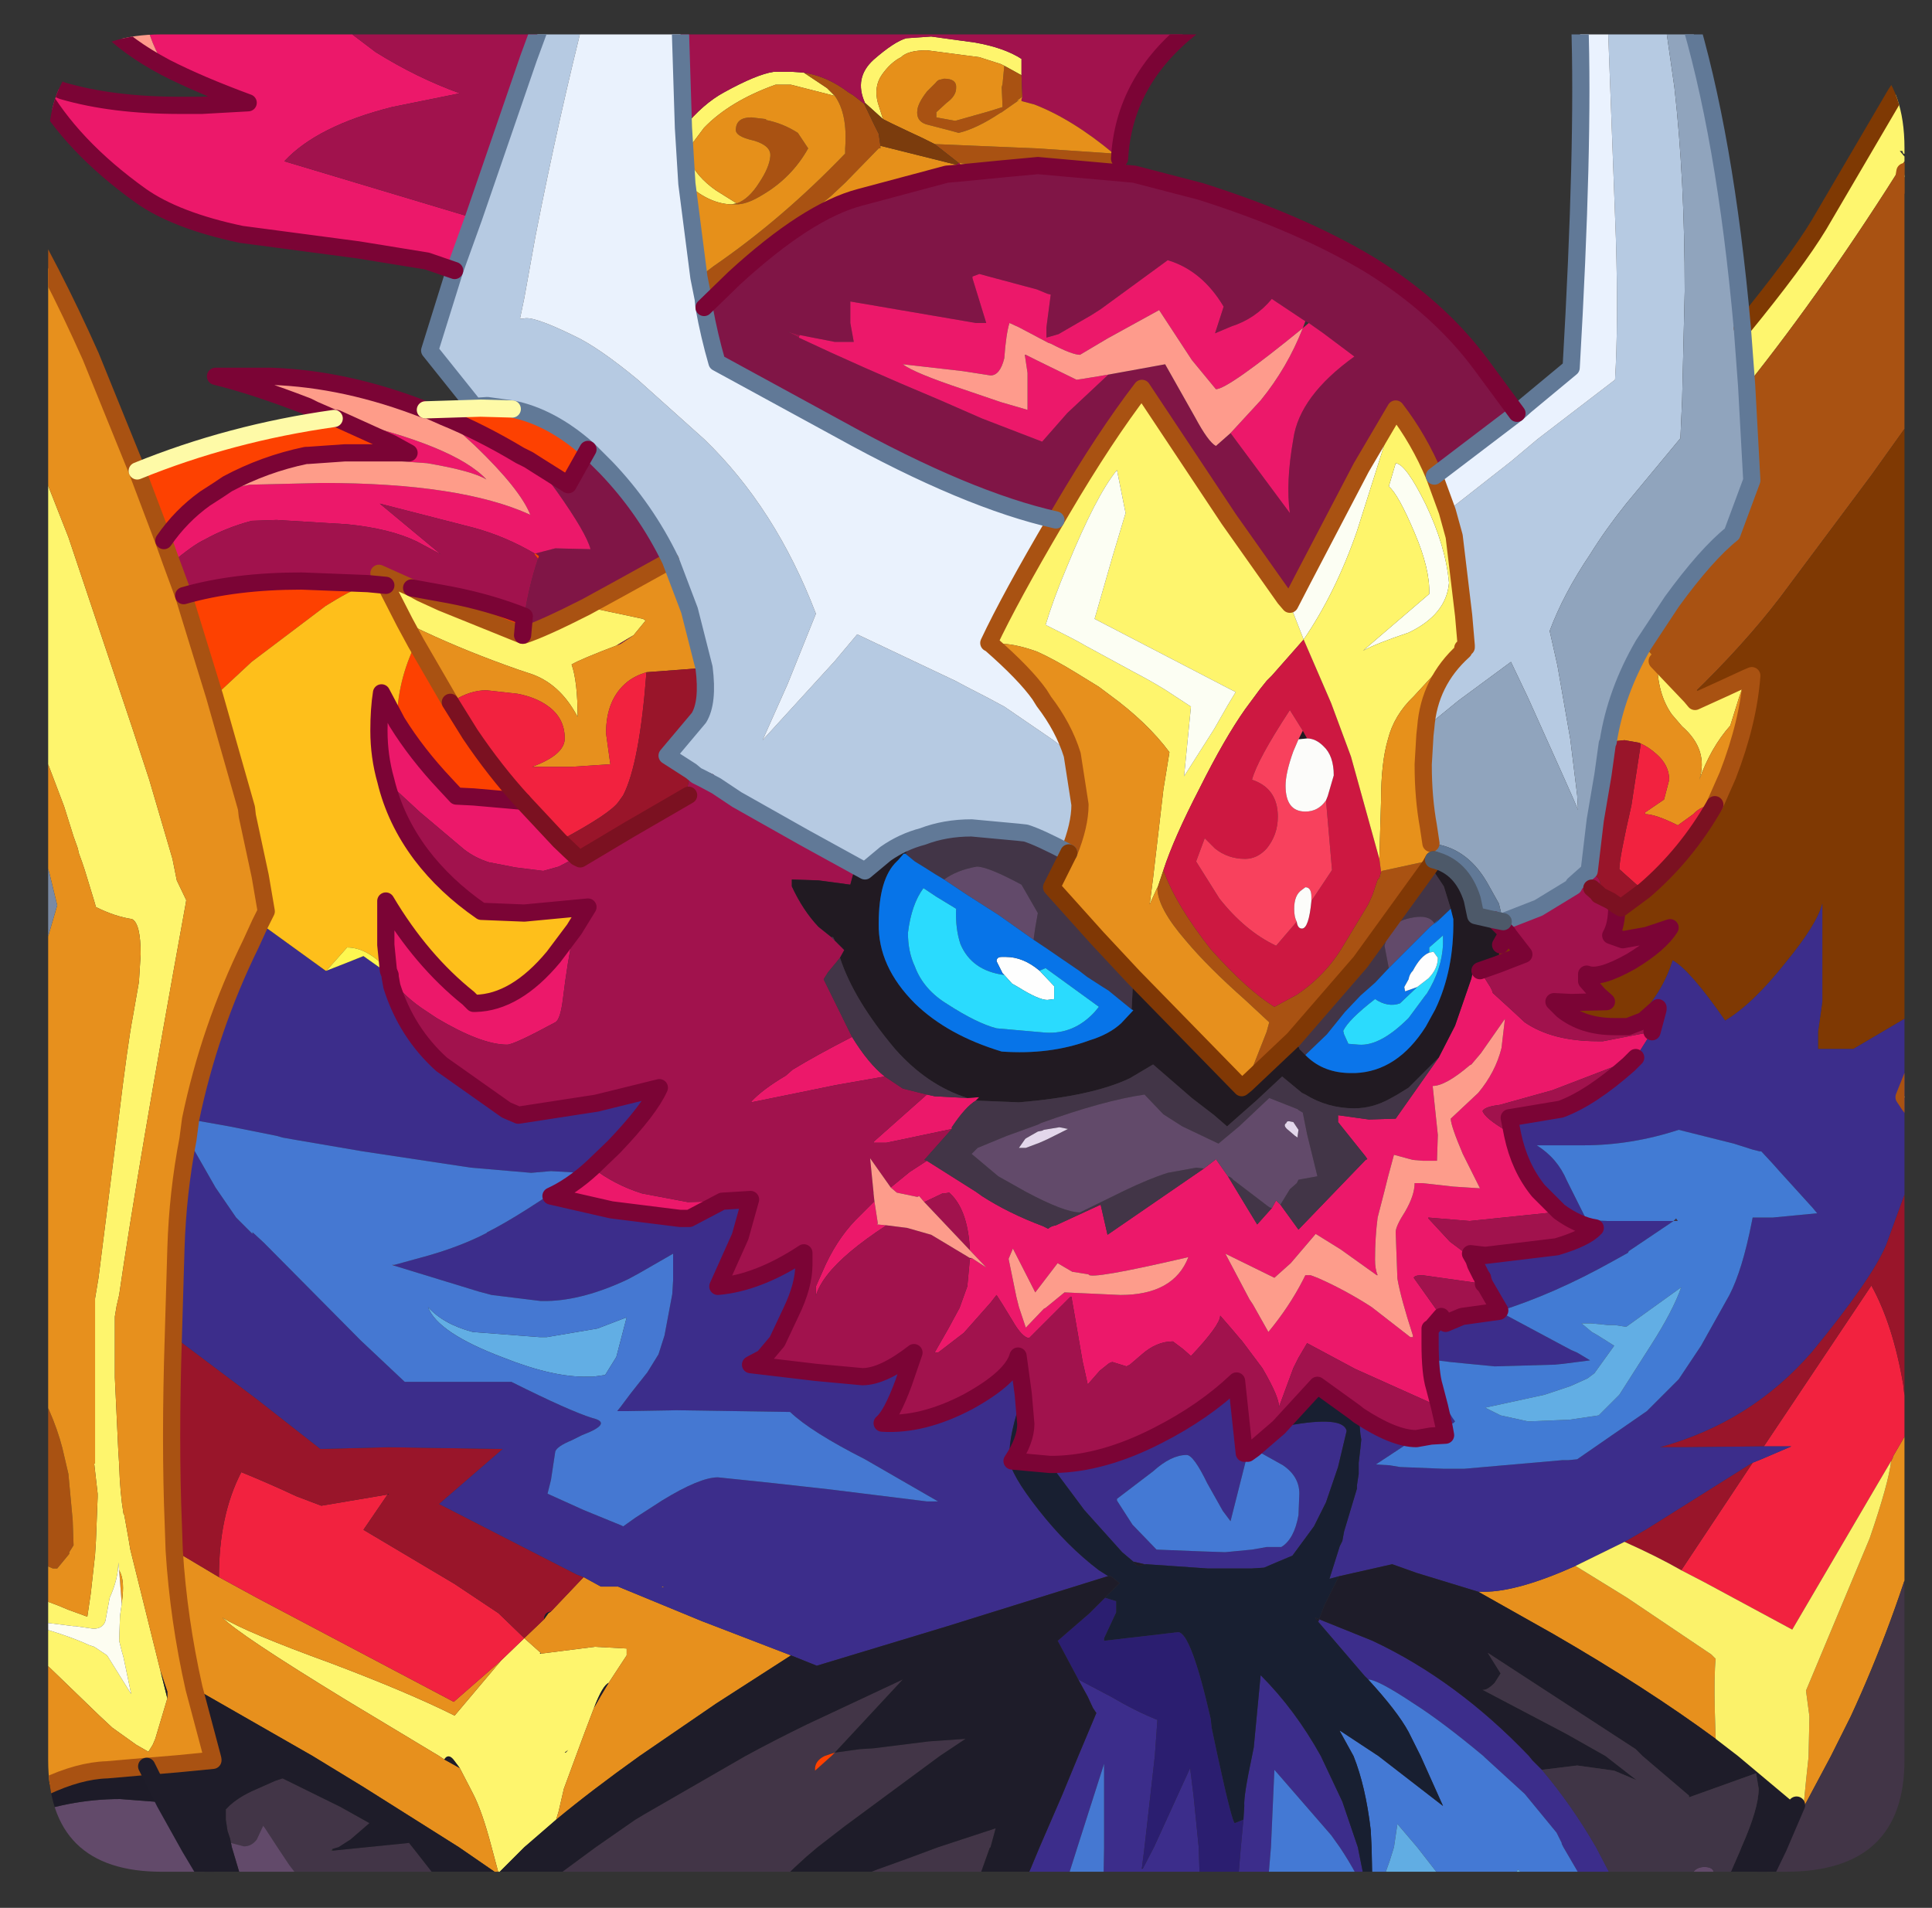 <?xml version="1.0" encoding="UTF-8" standalone="no"?>
<svg xmlns:ffdec="https://www.free-decompiler.com/flash" xmlns:xlink="http://www.w3.org/1999/xlink" ffdec:objectType="frame" height="55.45px" width="56.15px" xmlns="http://www.w3.org/2000/svg">
  <rect width="100%" height="100%" fill="#333333" stroke="none"/>
  <g transform="matrix(1.0, 0.0, 0.0, 1.0, 1.4, 1.0)">
    <clipPath id="clipPath0" transform="matrix(1.0, 0.0, 0.0, 1.0, 0.0, 0.0)">
      <path d="M50.5 0.0 Q53.95 0.0 53.95 3.3 L53.95 50.15 Q53.95 53.4 50.5 53.4 L3.3 53.4 Q0.0 53.4 0.0 50.15 L0.0 3.3 Q0.0 0.0 3.3 0.0 L50.5 0.0" fill="#000000" fill-rule="evenodd" stroke="none"/>
    </clipPath>
    <g clip-path="url(#clipPath0)">
      <use ffdec:characterId="3" height="110.85" transform="matrix(0.5, 0.0, 0.0, 0.5, -1.387, -0.988)" width="112.25" xlink:href="#sprite0"/>
    </g>
    <use ffdec:characterId="4" height="53.4" transform="matrix(1.0, 0.0, 0.0, 1.0, 0.0, 0.0)" width="53.95" xlink:href="#shape2"/>
  </g>
  <defs>
    <g id="sprite0" transform="matrix(1.0, 0.0, 0.0, 1.0, -106.8, -98.5)">
      <use ffdec:characterId="2" height="110.85" transform="matrix(1.0, 0.0, 0.0, 1.0, 106.8, 98.5)" width="112.25" xlink:href="#shape1"/>
    </g>
    <g id="shape1" transform="matrix(1.0, 0.0, 0.0, 1.0, -106.8, -98.5)">
      <path d="M218.35 104.6 L218.55 104.95 218.55 110.55 217.45 108.75 217.5 108.45 217.6 107.65 217.6 107.45 217.75 104.2 217.75 104.05 217.75 103.85 217.75 103.75 218.35 104.6 M218.55 159.3 L218.55 162.85 218.15 162.6 217.45 162.25 218.15 160.5 218.55 159.3 M107.3 193.4 L107.3 191.0 108.4 191.2 108.75 191.25 109.35 191.5 110.15 191.8 110.75 192.05 111.85 192.45 112.05 191.1 112.3 188.85 112.35 188.05 112.45 185.5 112.45 185.3 112.25 183.55 112.3 183.55 112.3 173.95 112.5 172.75 113.65 163.65 Q114.2 159.1 114.5 157.55 L114.85 155.55 114.95 153.95 Q114.95 152.15 114.45 151.9 113.45 151.75 112.35 151.2 L112.25 150.85 111.7 149.05 111.55 148.6 111.35 148.05 111.3 147.8 111.05 147.1 110.5 145.35 107.3 136.9 107.3 121.1 108.1 122.95 110.1 128.05 110.75 129.7 114.5 140.9 115.45 143.8 116.8 148.4 117.05 149.65 117.6 150.8 117.55 151.1 Q114.75 166.5 113.7 173.75 L113.55 174.4 113.45 175.0 113.45 178.55 113.65 182.8 113.7 183.6 Q113.75 185.25 113.95 186.45 L114.0 186.55 114.25 187.95 114.35 188.55 116.05 195.4 116.1 195.6 116.5 197.2 115.8 199.55 115.65 199.9 115.4 200.3 114.7 199.9 113.3 198.9 112.55 198.2 108.15 193.95 107.7 193.5 107.3 193.4 M203.1 136.9 L205.05 138.95 205.3 139.25 206.95 138.5 208.25 137.9 207.85 139.05 207.35 140.65 Q206.2 141.95 205.55 143.8 206.1 142.05 204.55 140.7 L203.95 140.0 Q203.1 138.8 203.1 136.9 M166.15 102.85 L165.15 102.3 164.95 102.2 163.7 101.8 160.65 101.4 Q159.55 101.4 159.15 101.8 158.55 102.1 158.05 102.8 157.55 103.5 157.8 104.45 L158.1 105.4 157.05 104.45 Q156.4 103.0 157.55 101.95 158.75 100.9 159.45 100.7 L160.9 100.6 163.45 100.95 Q165.15 101.25 166.15 101.9 L166.15 102.85 M168.15 128.7 L168.5 128.1 Q171.0 123.85 173.15 121.05 L178.2 128.65 181.45 133.25 181.75 133.6 182.55 135.65 180.7 137.75 180.4 138.05 180.0 138.55 179.15 139.7 Q177.95 141.4 176.5 144.3 175.0 147.2 174.4 149.05 L174.05 150.1 174.05 150.05 173.6 151.05 173.8 149.5 174.4 144.35 174.75 142.2 Q173.45 140.45 171.25 138.85 L170.65 138.4 169.35 137.6 Q168.05 136.8 167.05 136.35 165.65 135.85 164.75 135.9 L164.35 135.9 164.25 135.85 Q165.5 133.2 168.15 128.7 M170.4 134.45 L171.45 130.8 172.2 128.3 171.7 125.8 Q170.5 127.25 168.8 131.4 168.0 133.3 167.55 134.8 169.45 135.75 169.85 136.0 L172.7 137.55 Q173.75 138.1 174.55 138.6 L176.0 139.55 175.6 143.6 177.35 140.85 178.15 139.45 178.6 138.7 178.2 138.5 170.4 134.45 M146.7 109.15 L146.5 105.9 Q147.65 104.5 148.85 103.85 150.75 102.8 151.75 102.65 L152.1 102.65 152.45 102.65 152.8 102.65 153.5 102.7 154.85 103.6 155.3 104.05 152.75 103.4 151.85 103.4 Q149.2 104.35 147.7 105.9 L146.8 107.1 146.6 107.35 146.8 107.7 Q147.25 108.75 148.4 109.55 L149.6 110.3 149.3 110.35 149.25 110.35 149.15 110.35 Q147.9 110.25 146.7 109.15 M130.7 132.65 L131.25 132.95 132.45 133.5 137.15 135.4 137.2 135.4 Q138.4 135.0 140.85 133.75 L144.15 134.45 144.3 134.55 143.6 135.4 142.6 136.0 Q140.5 136.8 140.0 137.1 140.35 138.1 140.35 140.15 139.3 138.15 137.5 137.6 L136.9 137.4 Q133.9 136.35 131.35 135.15 L130.3 134.65 129.2 132.5 128.8 131.8 130.7 132.65 M113.7 189.75 L113.65 189.3 Q113.65 190.25 113.15 191.35 L112.9 192.7 Q112.75 193.15 112.2 193.15 L111.15 193.0 111.05 193.0 108.2 192.65 107.9 192.75 Q110.55 193.45 111.95 194.1 L112.25 194.2 113.0 194.7 114.4 196.95 113.95 194.8 113.85 194.45 113.7 193.85 113.75 192.4 113.85 191.7 113.9 191.25 Q114.0 190.25 113.7 189.75 M135.75 207.35 L135.35 205.85 Q134.8 203.75 134.25 202.7 L133.5 201.25 133.2 200.85 Q132.85 200.35 132.6 200.75 L132.3 200.55 126.9 197.3 Q120.6 193.45 119.7 192.5 121.05 193.35 126.0 195.15 130.5 196.85 133.2 198.2 L135.9 195.0 137.25 193.7 138.2 194.55 138.15 194.6 138.2 194.6 141.35 194.2 143.2 194.3 143.2 194.7 142.15 196.3 Q141.8 196.45 141.3 197.75 L140.75 199.2 140.25 200.55 139.55 202.45 139.25 203.75 139.1 204.25 137.25 205.85 135.75 207.35 M139.65 200.35 L139.8 200.2 139.6 200.35 139.65 200.35" fill="#fff66d" fill-rule="evenodd" stroke="none"/>
      <path d="M208.05 117.55 Q211.2 113.7 212.5 111.55 L216.75 104.3 Q217.25 103.4 217.65 103.15 L218.35 104.6 217.75 103.75 217.75 103.85 217.75 104.05 217.75 104.2 217.6 107.45 217.4 107.4 217.35 107.25 217.2 107.25 217.45 107.55 217.6 107.65 Q212.9 115.15 208.3 120.9 L208.05 117.55" fill="#fff76e" fill-rule="evenodd" stroke="none"/>
      <path d="M218.55 110.55 L218.55 121.9 215.55 126.1 210.25 133.2 Q208.15 135.95 205.05 138.95 L203.1 136.9 202.3 135.95 203.95 133.45 Q205.95 130.7 207.45 129.5 L208.6 126.4 208.3 120.9 Q212.9 115.15 217.6 107.65 L217.5 108.45 217.45 108.75 218.55 110.55 M107.3 188.5 L107.3 184.5 107.75 184.8 107.75 183.2 107.3 181.4 107.3 176.45 108.4 178.1 Q109.85 180.5 110.4 182.65 L110.75 184.15 111.0 186.85 111.05 188.3 110.8 188.7 110.8 188.8 110.1 189.65 109.85 189.65 108.0 188.85 107.3 188.5 M171.85 107.7 L172.1 107.95 172.7 108.6 167.1 108.1 164.95 108.3 162.55 107.95 162.5 107.95 161.1 106.85 163.45 106.95 167.05 107.1 171.5 107.4 171.85 107.7 M166.2 104.1 L165.85 104.35 166.0 104.3 165.0 105.0 164.9 105.05 Q163.55 105.95 162.5 106.2 L161.95 106.05 160.6 105.7 Q160.0 105.5 160.1 104.85 160.15 104.45 160.65 103.8 L161.15 103.3 Q161.3 103.1 161.45 103.1 L161.65 103.05 Q162.4 103.05 162.35 103.6 162.35 104.05 161.8 104.45 L161.2 105.0 161.2 105.1 161.2 105.3 162.3 105.5 164.25 104.95 165.05 104.7 165.0 103.55 165.05 103.35 165.15 102.3 166.15 102.85 166.2 104.05 166.2 104.1 M157.95 106.95 L157.95 107.1 157.85 107.1 155.9 109.1 155.1 109.85 152.1 112.35 148.6 115.1 148.35 115.4 147.65 115.85 147.4 114.6 148.25 113.95 Q152.25 111.2 155.9 107.4 L155.9 107.1 Q156.05 105.1 155.3 104.05 L154.85 103.6 153.5 102.7 Q154.85 102.9 156.1 103.85 L156.35 104.0 157.0 104.5 157.55 105.65 157.85 106.25 157.95 106.95 M174.05 150.1 L174.4 149.05 Q175.1 151.05 177.15 153.65 179.3 156.05 180.85 157.0 L182.15 156.3 Q183.85 155.15 184.85 153.45 L186.3 151.05 186.55 150.5 186.85 149.6 186.95 149.5 187.05 149.15 187.1 149.1 190.1 148.45 189.9 148.8 185.85 154.4 181.95 158.9 179.2 161.5 180.4 158.45 180.55 157.9 179.15 156.6 Q176.95 154.65 175.7 153.15 174.05 151.25 174.05 150.1 M149.6 110.3 Q150.3 110.05 150.9 109.1 151.5 108.2 151.55 107.55 151.6 106.95 150.6 106.65 149.45 106.4 149.55 105.95 149.6 105.3 150.45 105.3 L151.3 105.4 151.3 105.45 Q152.3 105.65 153.15 106.2 L153.75 107.1 Q152.8 108.8 151.1 109.8 150.3 110.3 149.7 110.35 L149.3 110.35 149.6 110.3" fill="#aa5212" fill-rule="evenodd" stroke="none"/>
      <path d="M136.55 122.25 L135.1 122.05 134.35 122.1 131.75 118.85 133.2 114.2 134.3 111.15 137.5 101.85 138.55 99.0 140.85 99.0 Q139.25 105.3 137.9 112.2 L137.25 115.8 137.0 117.0 137.2 117.0 Q137.7 116.8 140.15 118.0 141.55 118.65 143.85 120.55 L147.7 124.0 Q151.85 128.0 154.2 134.15 L152.55 138.25 151.1 141.5 155.3 136.9 155.55 136.6 156.6 135.35 162.3 138.05 163.15 138.5 Q164.05 138.95 165.15 139.55 L168.0 141.5 169.1 142.35 169.55 145.25 Q169.55 146.45 168.9 148.05 167.2 147.15 166.4 146.9 L165.95 146.85 163.25 146.6 Q161.7 146.6 160.4 147.1 159.25 147.4 158.25 148.1 L157.05 149.1 156.5 148.8 153.5 147.15 149.6 144.95 148.4 144.15 148.4 143.9 148.25 143.5 147.75 143.3 Q147.4 143.3 147.25 143.55 L146.95 143.3 145.55 142.4 147.4 140.2 Q147.95 139.3 147.7 137.3 L146.85 133.95 145.75 131.05 Q144.3 128.05 142.0 125.65 L140.95 124.6 Q138.8 122.7 136.55 122.25 M200.2 99.0 L203.45 99.0 204.1 103.55 Q204.7 108.85 204.7 115.4 L204.55 121.7 204.45 123.95 201.3 127.75 Q200.1 129.25 199.2 130.7 197.65 133.0 196.85 135.15 L197.3 137.15 198.05 141.45 198.45 144.7 198.5 145.55 198.2 144.85 197.6 143.5 195.6 139.05 194.6 136.95 191.55 139.2 189.65 140.75 Q189.85 138.1 191.85 136.3 L191.8 136.15 191.75 135.95 191.85 136.15 191.9 136.2 192.0 136.45 192.0 136.15 192.0 136.1 192.0 136.0 191.85 134.25 191.3 129.65 190.9 128.2 194.6 125.3 196.15 124.0 200.65 120.55 Q200.85 117.3 200.7 112.35 L200.2 99.0" fill="#b7cbe3" fill-rule="evenodd" stroke="none"/>
      <path d="M203.45 99.0 L204.8 99.0 Q207.05 106.3 208.05 117.55 L208.3 120.9 208.6 126.4 207.45 129.5 Q205.95 130.7 203.95 133.45 L202.3 135.95 Q200.7 138.7 200.25 141.6 L200.2 141.7 199.95 143.5 199.5 146.15 199.15 149.1 198.85 149.05 Q198.2 149.05 198.2 149.65 L198.25 149.9 198.25 150.0 196.2 151.25 194.15 152.05 193.9 151.0 193.2 149.75 Q192.0 147.7 189.95 147.5 L189.8 146.5 Q189.5 144.85 189.5 142.95 L189.5 142.9 189.6 141.2 189.65 140.75 191.55 139.2 194.6 136.95 195.6 139.05 197.6 143.5 198.2 144.85 198.5 145.55 198.45 144.7 198.05 141.45 197.3 137.15 196.85 135.15 Q197.65 133.0 199.2 130.7 200.1 129.25 201.3 127.75 L204.45 123.95 204.55 121.7 204.7 115.4 Q204.7 108.85 204.1 103.55 L203.45 99.0" fill="#91a5be" fill-rule="evenodd" stroke="none"/>
      <path d="M218.55 121.9 L218.55 159.3 218.15 160.5 218.15 157.3 214.5 159.45 212.45 159.45 212.45 158.45 212.7 156.7 212.7 151.0 Q212.4 152.2 210.55 154.45 208.65 156.85 207.05 157.8 205.0 154.85 204.0 154.3 203.3 156.55 201.4 158.15 L200.6 158.15 Q198.8 158.15 197.6 157.2 L197.1 156.7 198.1 156.75 200.15 156.7 199.7 156.3 199.0 155.5 199.0 155.1 Q199.75 155.4 201.6 154.35 203.25 153.35 203.85 152.4 L202.5 152.85 201.1 153.1 200.4 152.85 Q200.75 152.25 200.75 151.2 L200.75 151.1 201.0 151.25 202.35 150.25 Q204.8 148.15 206.45 145.25 L207.2 143.55 Q208.4 140.45 208.6 137.75 L208.25 137.9 206.95 138.5 205.3 139.25 205.05 138.95 Q208.15 135.95 210.25 133.2 L215.55 126.1 218.55 121.9 M218.55 163.9 L218.55 167.0 217.75 167.15 217.85 166.9 Q218.4 165.15 218.2 163.3 L218.55 163.9 M193.8 154.55 L194.0 153.4 194.4 152.7 194.5 152.85 195.35 153.95 193.8 154.55" fill="#803903" fill-rule="evenodd" stroke="none"/>
      <path d="M218.55 162.85 L218.55 163.9 218.2 163.3 217.75 162.7 217.45 162.25 218.15 162.6 218.55 162.85 M218.55 180.0 L218.55 186.85 Q216.85 192.85 214.35 198.25 L213.2 200.55 211.6 203.55 211.75 202.0 211.9 200.6 211.9 200.55 211.95 198.25 211.75 196.75 215.45 187.9 Q216.55 184.7 216.7 183.4 L216.8 183.2 216.8 183.15 217.7 181.6 218.55 180.0 M107.3 200.25 L107.3 193.4 107.7 193.5 108.15 193.95 112.55 198.2 113.3 198.9 114.7 199.9 115.4 200.3 115.65 199.9 115.8 199.55 116.5 197.2 116.5 196.8 116.1 195.6 116.05 195.4 114.35 188.55 114.25 187.95 114.0 186.55 113.95 186.45 Q113.75 185.25 113.7 183.6 L113.65 182.8 113.45 178.55 113.45 175.0 113.55 174.4 113.7 173.75 Q114.75 166.5 117.55 151.1 L117.6 150.8 117.05 149.65 116.8 148.4 115.45 143.8 114.5 140.9 110.75 129.7 110.1 128.05 108.1 122.95 107.3 121.1 107.3 109.95 Q109.8 114.15 112.05 119.2 L114.75 125.85 116.3 129.95 116.75 131.2 117.45 133.1 119.25 138.95 121.1 145.45 121.15 145.9 121.9 149.4 122.25 151.45 121.9 152.15 121.35 153.35 Q118.95 158.25 117.85 163.55 L117.7 164.7 Q117.1 167.8 117.0 171.05 L116.85 176.15 Q116.65 182.3 116.85 187.15 L116.9 188.6 119.5 190.15 121.7 191.35 133.15 197.4 135.9 195.0 133.2 198.2 Q130.5 196.85 126.0 195.15 121.05 193.35 119.7 192.5 120.6 193.45 126.9 197.3 L132.3 200.55 132.6 200.75 133.5 201.25 134.25 202.7 Q134.8 203.75 135.35 205.85 L135.75 207.35 135.7 207.4 133.45 205.85 127.9 202.35 124.95 200.55 118.05 196.6 Q117.15 192.6 116.9 188.6 117.15 192.6 118.05 196.6 L119.1 200.55 119.15 200.75 119.15 200.8 117.1 201.0 115.3 201.15 113.0 201.35 Q111.35 201.4 109.35 202.35 L109.3 202.45 107.7 200.55 107.45 200.35 107.3 200.25 M107.3 191.0 L107.3 188.5 108.0 188.85 109.85 189.65 110.1 189.65 110.8 188.8 110.8 188.7 111.05 188.3 111.0 186.85 110.75 184.15 110.4 182.65 Q109.85 180.5 108.4 178.1 L107.3 176.45 107.3 165.15 107.45 163.75 Q108.0 158.9 109.15 154.35 L110.1 151.1 109.65 149.25 107.3 141.0 107.3 136.9 110.5 145.35 111.05 147.1 111.3 147.8 111.35 148.05 111.55 148.6 111.7 149.05 112.25 150.85 112.35 151.2 Q113.45 151.75 114.45 151.9 114.95 152.15 114.95 153.95 L114.85 155.55 114.5 157.55 Q114.2 159.1 113.65 163.65 L112.5 172.75 112.3 173.95 112.3 183.55 112.25 183.55 112.45 185.3 112.45 185.5 112.35 188.05 112.3 188.85 112.05 191.1 111.85 192.45 110.75 192.05 110.15 191.8 109.35 191.5 108.75 191.25 108.4 191.2 107.3 191.0 M107.3 184.5 L107.3 181.4 107.75 183.2 107.75 184.8 107.3 184.5 M202.3 135.95 L203.1 136.9 Q203.1 138.8 203.95 140.0 L204.55 140.7 Q206.1 142.05 205.55 143.8 206.2 141.95 207.35 140.65 L207.85 139.05 208.25 137.9 208.6 137.75 Q208.4 140.45 207.2 143.55 L206.45 145.25 Q205.65 145.3 205.2 145.8 L204.3 146.45 Q203.0 145.8 202.4 145.8 L202.4 145.7 203.5 144.95 203.8 143.8 Q203.8 142.95 203.05 142.3 202.6 141.9 202.15 141.7 L202.05 141.65 201.2 141.5 200.25 141.6 Q200.7 138.7 202.3 135.95 M164.35 135.9 L164.75 135.9 Q165.65 135.85 167.05 136.35 168.05 136.8 169.35 137.6 L170.65 138.4 171.25 138.85 Q173.45 140.45 174.75 142.2 L174.4 144.35 173.8 149.5 173.6 151.05 174.05 150.05 174.05 150.1 Q174.05 151.25 175.7 153.15 176.95 154.65 179.15 156.6 L180.55 157.9 180.4 158.45 179.2 161.5 178.95 161.7 172.65 155.25 170.55 153.0 167.9 150.05 168.85 148.15 168.9 148.05 Q169.55 146.45 169.55 145.25 L169.1 142.35 Q168.6 140.75 167.45 139.25 L167.2 138.85 Q166.35 137.65 164.35 135.9 M192.7 191.0 L193.05 191.0 Q195.0 191.0 198.35 189.5 L201.35 191.35 206.25 194.65 206.5 194.9 Q206.4 195.85 206.45 197.95 L206.5 199.55 Q202.5 196.6 197.05 193.45 L192.7 191.0 M140.7 190.15 L141.7 190.7 142.7 190.7 147.55 192.7 152.75 194.7 148.4 197.5 143.95 200.55 Q141.15 202.55 139.1 204.25 L139.25 203.75 139.55 202.45 140.25 200.55 140.75 199.2 141.3 197.75 141.7 197.05 142.15 196.3 143.2 194.7 143.2 194.3 141.35 194.2 138.2 194.6 138.2 194.55 137.25 193.7 138.4 192.6 138.65 192.25 138.8 192.15 140.7 190.15 M130.95 135.85 L130.3 134.65 131.35 135.15 Q133.9 136.35 136.9 137.4 L137.5 137.6 Q139.3 138.15 140.35 140.15 140.35 138.1 140.0 137.1 140.5 136.8 142.6 136.0 L142.85 135.9 143.6 135.4 144.3 134.55 144.15 134.45 140.85 133.75 142.95 132.6 145.75 131.05 146.85 133.95 147.7 137.3 144.35 137.55 Q143.7 137.75 143.25 138.1 142.0 139.1 142.0 141.1 L142.25 142.9 140.0 143.05 137.7 143.05 Q139.6 142.35 139.6 141.4 139.6 140.2 138.6 139.5 137.9 139.0 136.85 138.8 L135.05 138.6 Q134.1 138.6 133.15 139.2 L132.95 139.3 130.95 135.85 M113.7 189.75 Q114.0 190.25 113.9 191.25 L113.85 191.7 113.7 189.75 M145.25 190.7 L145.4 190.7 145.25 190.75 145.25 190.7" fill="#e8911d" fill-rule="evenodd" stroke="none"/>
      <path d="M206.45 145.25 Q204.8 148.15 202.35 150.25 L201.85 149.85 200.9 149.0 Q200.9 148.35 201.6 145.3 L202.15 141.7 Q202.6 141.9 203.05 142.3 203.8 142.95 203.8 143.8 L203.5 144.95 202.4 145.7 202.4 145.8 Q203.0 145.8 204.3 146.45 L205.2 145.8 Q205.65 145.3 206.45 145.25 M208.65 183.5 L209.15 183.3 210.9 182.55 209.3 182.55 215.55 173.2 Q216.8 175.45 217.4 178.95 L217.7 181.6 216.8 183.15 216.8 183.2 216.7 183.4 216.05 184.5 210.95 193.2 205.85 190.45 204.5 189.75 208.65 183.5 M132.95 139.3 L133.15 139.2 Q134.1 138.6 135.05 138.6 L136.85 138.8 Q137.9 139.0 138.6 139.5 139.6 140.2 139.6 141.4 139.6 142.35 137.7 143.05 L140.0 143.05 142.25 142.9 142.0 141.1 Q142.0 139.1 143.25 138.1 143.7 137.75 144.35 137.55 143.95 142.85 143.0 144.7 L142.75 145.05 Q142.3 145.75 139.3 147.35 L137.15 145.05 Q135.55 143.3 134.1 141.15 L132.95 139.3 M135.9 195.0 L133.15 197.4 121.7 191.35 119.5 190.15 Q119.5 186.55 120.8 184.05 122.4 184.7 124.0 185.45 L125.45 186.0 129.3 185.35 127.9 187.4 133.2 190.55 135.75 192.25 137.25 193.7 135.9 195.0" fill="#f3223f" fill-rule="evenodd" stroke="none"/>
      <path d="M194.95 122.5 L195.45 122.05 198.1 119.85 Q198.85 106.9 198.6 99.75 L198.6 99.0 200.2 99.0 200.7 112.35 Q200.85 117.3 200.65 120.55 L196.15 124.0 194.6 125.3 190.9 128.2 190.15 126.15 194.95 122.5" fill="#ebf3ff" fill-rule="evenodd" stroke="none"/>
      <path d="M172.7 108.6 L176.55 109.6 Q182.4 111.45 186.45 113.9 190.4 116.35 192.85 119.65 L194.95 122.5 190.15 126.15 Q189.25 124.0 187.9 122.25 L185.9 125.65 182.5 132.15 181.75 133.6 181.45 133.25 178.2 128.65 173.15 121.05 Q171.0 123.85 168.5 128.1 L168.15 128.7 Q163.0 127.55 155.6 123.45 L148.45 119.55 Q148.0 118.0 147.7 116.35 L149.45 114.65 Q153.7 110.75 156.75 109.95 L161.8 108.6 162.4 108.55 164.95 108.3 167.1 108.1 172.7 108.6 M182.85 117.25 L182.65 117.15 180.7 115.85 Q179.75 117.0 178.35 117.45 L177.4 117.85 177.9 116.3 Q176.65 114.2 174.65 113.6 L170.75 116.45 170.2 116.8 168.3 117.9 167.6 118.1 167.6 117.5 167.85 115.6 167.65 115.55 167.05 115.3 164.25 114.55 163.7 114.4 163.3 114.55 163.3 114.65 164.1 117.25 163.5 117.25 156.2 116.0 156.2 117.25 156.4 118.35 155.3 118.35 153.25 117.95 152.55 117.75 153.2 118.1 Q156.8 119.8 161.45 121.75 L163.85 122.8 167.35 124.15 168.8 122.5 168.85 122.45 171.2 120.25 174.5 119.65 176.25 122.75 Q177.0 124.15 177.45 124.4 L178.3 123.65 181.75 128.3 Q181.5 126.55 181.95 124.0 182.3 121.5 185.5 119.2 L183.7 117.85 182.85 117.25 M194.4 152.7 L194.0 153.4 194.2 152.5 194.4 152.7 M138.05 125.55 L139.8 126.65 140.95 124.6 142.0 125.65 Q144.3 128.05 145.75 131.05 L142.95 132.6 140.85 133.75 Q138.4 135.0 137.2 135.4 L137.15 135.4 137.25 134.3 Q137.5 132.6 138.05 130.95 L138.1 130.8 137.9 130.65 139.05 130.35 141.1 130.4 Q140.85 129.45 139.15 127.05 L138.05 125.55 M143.6 135.4 L142.85 135.9 142.6 136.0 143.6 135.4 M146.8 143.9 L147.05 143.65 147.25 143.55 147.65 143.75 147.25 143.55 Q147.4 143.3 147.75 143.3 L148.25 143.5 147.95 143.6 147.65 143.75 147.5 143.75 146.8 143.9" fill="#811546" fill-rule="evenodd" stroke="none"/>
      <path d="M133.2 114.2 L131.6 113.65 127.6 113.0 120.8 112.1 Q117.0 111.3 114.95 109.85 110.9 106.95 109.0 103.55 L108.85 103.1 110.4 103.75 Q113.3 104.6 117.25 104.6 L118.5 104.6 121.2 104.45 Q118.35 103.4 116.4 102.4 115.55 101.1 115.15 99.35 L115.1 99.0 125.3 99.0 128.6 101.5 Q131.0 103.0 133.5 103.9 L129.55 104.7 Q125.2 105.8 123.3 107.85 L134.3 111.15 133.2 114.2 M182.65 117.15 L182.5 117.55 182.85 117.25 183.7 117.85 185.5 119.2 Q182.3 121.5 181.95 124.0 181.5 126.55 181.75 128.3 L178.3 123.65 180.05 121.75 Q181.6 119.85 182.5 117.55 178.15 121.1 177.45 121.1 L176.05 119.4 174.15 116.5 171.15 118.15 169.55 119.1 Q169.1 119.1 167.85 118.45 L167.7 118.4 166.0 117.5 165.45 117.25 Q165.25 117.9 165.15 119.3 164.9 120.3 164.35 120.3 L162.75 120.05 159.25 119.65 Q159.9 120.15 162.75 121.1 L164.95 121.85 166.5 122.3 166.5 120.15 166.35 119.15 166.4 119.1 167.1 119.45 169.35 120.55 169.7 120.5 171.2 120.25 168.85 122.45 168.8 122.5 167.35 124.15 163.85 122.8 161.45 121.75 Q156.8 119.8 153.2 118.1 L153.25 117.95 155.3 118.35 156.4 118.35 156.2 117.25 156.2 116.0 163.5 117.25 164.1 117.25 163.3 114.65 163.3 114.55 163.7 114.4 164.25 114.55 167.05 115.3 167.65 115.55 167.85 115.6 167.6 117.5 167.6 118.1 168.3 117.9 170.2 116.8 170.75 116.45 174.65 113.6 Q176.65 114.2 177.9 116.3 L177.4 117.85 178.35 117.45 Q179.75 117.0 180.7 115.85 L182.65 117.15 M192.8 154.9 L193.4 155.85 193.5 156.05 193.55 156.2 194.7 157.25 195.4 157.9 Q197.0 159.0 199.65 159.0 L199.95 159.0 202.8 158.45 201.85 159.95 201.3 160.2 197.0 161.85 193.95 162.7 Q193.1 162.8 192.95 163.05 193.05 163.45 194.4 164.25 L194.7 164.45 Q195.1 166.35 196.2 167.7 L197.4 168.9 196.55 169.0 192.2 169.45 189.8 169.25 189.8 169.3 191.05 170.65 192.45 171.7 192.55 172.0 192.6 172.1 192.85 172.6 192.95 172.75 192.95 172.8 193.0 173.0 193.0 173.1 189.45 172.6 Q189.0 172.6 188.95 172.75 L190.55 175.0 189.95 175.7 189.9 175.7 189.9 175.75 189.9 176.55 Q189.9 178.3 190.15 179.1 L190.45 180.25 185.55 178.05 182.75 176.55 182.25 177.4 181.95 178.0 181.1 180.3 Q181.2 179.8 180.15 178.0 L178.95 176.4 178.9 176.35 178.35 175.7 177.7 174.95 Q177.7 175.5 176.0 177.3 L175.55 176.9 174.95 176.45 Q174.0 176.45 173.15 177.2 L172.45 177.8 172.25 177.9 171.45 177.65 Q171.35 177.65 171.2 177.75 L170.7 178.15 170.0 178.95 169.7 177.6 169.2 174.7 169.05 173.85 169.0 173.85 166.6 176.25 Q166.2 176.25 165.6 175.2 L165.05 174.3 164.7 173.75 164.35 174.2 162.8 175.95 161.3 177.1 161.1 177.1 161.9 175.7 162.55 174.5 163.0 173.25 163.15 171.65 163.25 171.6 164.1 172.15 163.15 171.15 Q163.05 169.0 162.15 168.0 L161.95 167.8 161.65 167.85 161.55 167.85 160.5 168.35 160.2 168.0 160.1 168.05 158.9 167.8 158.55 167.5 159.65 166.6 160.65 165.95 163.5 167.75 163.85 168.0 Q165.4 169.0 167.4 169.75 L167.7 169.9 Q167.85 169.75 168.15 169.7 L170.75 168.5 171.15 170.25 176.75 166.4 177.4 165.9 177.45 165.85 178.15 166.85 179.3 168.75 179.85 169.65 180.7 168.7 180.95 168.25 181.2 168.5 182.25 169.95 186.15 165.9 186.25 165.85 186.15 165.7 184.55 163.7 184.55 163.3 186.35 163.55 187.9 163.5 190.4 159.95 191.35 158.1 192.3 155.35 192.35 155.1 192.8 154.9 M192.85 159.7 L192.3 160.35 192.2 160.4 Q190.8 161.6 190.05 161.6 L190.35 164.45 190.3 165.95 189.5 165.95 188.9 165.9 187.8 165.6 187.45 166.9 187.25 167.7 186.85 169.25 Q186.7 170.4 186.7 171.7 186.7 172.25 186.85 172.6 L186.8 172.6 184.7 171.1 183.25 170.2 181.8 171.9 180.85 172.75 178.0 171.35 179.4 174.0 179.6 174.3 180.5 175.9 Q181.7 174.45 182.5 172.9 L182.65 172.6 182.95 172.6 183.35 172.75 Q184.95 173.45 186.5 174.45 L188.75 176.2 188.9 176.2 188.9 176.1 Q188.2 173.95 188.0 172.8 L187.9 170.1 Q187.9 169.75 188.45 168.9 189.0 167.95 189.0 167.25 L189.45 167.25 191.25 167.45 192.8 167.55 191.8 165.55 Q191.1 163.9 191.1 163.5 L192.7 162.0 Q193.7 160.8 194.05 159.4 L194.25 157.7 192.85 159.7 M163.0 162.3 L163.7 162.25 163.5 162.45 Q162.9 162.8 162.1 164.0 L162.1 164.1 158.3 164.9 157.55 164.9 157.55 164.85 160.65 162.1 161.1 162.2 163.0 162.3 M165.65 171.05 L165.4 171.65 165.85 173.85 166.0 174.45 166.4 175.65 167.45 174.55 167.55 174.5 168.65 173.6 171.9 173.75 Q175.0 173.75 175.85 171.55 170.05 172.9 170.05 172.55 L169.1 172.4 168.25 171.9 166.95 173.6 165.65 171.05 M158.3 169.7 Q155.85 171.3 154.85 172.6 154.35 173.25 154.2 173.8 L154.2 173.25 154.6 172.35 Q155.35 170.6 156.5 169.4 L157.6 168.3 157.8 169.6 157.75 169.65 158.3 169.7 M148.75 168.3 L147.8 168.8 146.85 169.3 146.3 169.3 142.3 168.8 138.8 168.0 Q140.0 167.45 141.2 166.35 142.5 167.35 144.1 167.85 L146.75 168.35 148.75 168.3 M129.45 155.25 L129.45 155.15 129.35 154.9 129.2 153.4 129.2 152.95 129.2 150.85 Q131.25 154.3 134.0 156.5 L134.3 156.8 134.4 156.8 Q136.75 156.75 138.95 154.1 L140.15 152.5 Q139.75 154.4 139.5 156.5 139.35 157.75 139.05 157.9 136.65 159.2 136.25 159.2 134.75 159.2 132.15 157.65 L131.25 157.05 Q130.05 156.2 129.45 155.25 M132.55 122.7 Q134.75 123.6 137.0 124.95 L137.5 125.2 138.05 125.55 139.15 127.05 Q140.85 129.45 141.1 130.4 L139.05 130.35 137.9 130.65 137.85 130.65 Q136.15 129.65 134.3 129.15 L128.85 127.75 132.4 130.7 131.0 129.95 Q129.45 129.2 126.95 128.95 L122.85 128.7 121.4 128.75 Q119.9 129.15 118.65 129.85 118.0 130.15 116.75 131.2 L116.3 129.95 116.3 129.9 Q117.3 128.45 118.7 127.45 L119.4 127.0 121.3 126.65 125.5 126.55 Q133.55 126.55 137.6 128.4 137.0 126.9 134.4 124.4 L132.55 122.7 M124.65 124.95 L126.8 124.8 130.0 124.8 130.55 124.8 129.55 124.25 126.35 122.8 Q133.2 124.35 135.05 126.35 134.25 125.85 131.6 125.4 L126.7 125.05 124.65 124.95 M129.2 143.85 Q128.8 142.45 128.8 140.95 128.8 139.7 128.95 138.75 L129.85 140.45 Q131.0 142.3 132.65 144.05 L133.3 144.75 134.3 144.8 137.15 145.05 139.3 147.35 140.3 148.3 139.25 148.85 138.35 149.1 136.75 148.9 135.2 148.6 Q134.4 148.35 133.75 147.85 L131.5 145.95 131.2 145.7 129.2 143.85 M156.3 158.75 Q157.25 160.3 158.2 161.05 L155.35 161.55 153.4 161.95 150.45 162.55 150.45 162.5 Q151.1 161.8 152.45 161.0 L152.85 160.65 Q154.25 159.8 156.3 158.75" fill="#ed186a" fill-rule="evenodd" stroke="none"/>
      <path d="M125.3 99.0 L138.55 99.0 137.5 101.85 134.3 111.15 123.3 107.85 Q125.2 105.8 129.55 104.7 L133.5 103.9 Q131.0 103.0 128.6 101.5 L125.3 99.0 M146.3 99.0 L177.6 99.0 176.05 100.05 Q172.1 103.15 171.85 107.7 L171.5 107.4 Q169.1 105.4 166.9 104.55 L166.15 104.35 166.15 104.25 166.2 104.1 166.2 104.05 166.15 102.85 166.15 101.9 Q165.15 101.25 163.45 100.95 L160.9 100.6 159.45 100.7 Q158.75 100.9 157.55 101.95 156.4 103.0 157.05 104.45 L157.05 104.55 157.0 104.5 156.35 104.0 156.1 103.85 Q154.85 102.9 153.5 102.7 L152.8 102.65 152.45 102.65 152.1 102.65 151.75 102.65 Q150.75 102.8 148.85 103.85 147.65 104.5 146.5 105.9 L146.3 99.5 146.3 99.0 M200.75 151.1 L200.75 151.2 Q200.75 152.25 200.4 152.85 L201.1 153.1 202.5 152.85 203.85 152.4 Q203.25 153.35 201.6 154.35 199.75 155.4 199.0 155.1 L199.0 155.5 199.7 156.3 200.15 156.7 198.1 156.75 197.1 156.7 197.6 157.2 Q198.8 158.15 200.6 158.15 L201.4 158.15 202.3 157.8 203.15 157.05 203.15 157.15 202.8 158.45 199.95 159.0 199.65 159.0 Q197.0 159.0 195.4 157.9 L194.7 157.25 193.55 156.2 193.5 156.05 193.4 155.85 192.8 154.9 193.8 154.55 195.35 153.95 194.5 152.85 194.4 152.7 194.2 152.5 193.65 151.95 194.15 152.05 196.2 151.25 198.25 150.0 198.25 149.9 198.2 149.65 Q198.2 149.05 198.85 149.05 L199.15 149.1 199.5 149.4 Q199.8 149.5 199.8 150.0 L199.7 150.45 199.7 150.5 200.4 150.85 200.75 151.1 M153.25 117.95 L153.2 118.1 152.55 117.75 153.25 117.95 M166.4 119.1 L166.35 119.15 166.35 119.1 166.4 119.1 M162.35 108.05 L162.5 107.95 162.55 107.95 162.6 108.05 162.35 108.05 M148.6 115.1 L148.65 115.1 149.45 114.65 147.7 116.35 147.65 115.85 148.35 115.4 148.6 115.1 M199.3 150.1 L199.7 150.45 199.3 150.1 M198.25 149.9 L199.15 149.1 198.25 149.9 M201.85 159.95 L201.45 160.35 Q199.25 162.3 197.5 162.95 L194.5 163.45 194.7 164.45 194.4 164.25 Q193.05 163.45 192.95 163.05 193.1 162.8 193.95 162.7 L197.0 161.85 201.3 160.2 201.85 159.95 M197.4 168.9 Q198.5 169.7 199.5 169.85 198.95 170.45 197.25 170.95 L193.1 171.45 192.25 171.35 192.45 171.7 191.05 170.65 189.8 169.3 189.8 169.25 192.2 169.45 196.55 169.0 197.4 168.9 M193.05 173.1 L193.95 174.65 193.9 174.7 191.75 175.0 190.8 175.4 190.55 175.0 188.95 172.75 Q189.0 172.6 189.45 172.6 L193.0 173.1 193.05 173.1 M189.1 182.1 Q187.8 182.1 185.75 180.75 L185.5 180.55 183.35 179.0 181.1 181.45 179.65 182.7 179.3 182.95 179.1 182.95 178.65 178.75 Q176.75 180.55 174.1 181.9 170.9 183.55 168.05 183.6 L167.8 183.6 165.6 183.4 Q166.4 182.2 166.4 181.25 L166.25 179.5 165.95 177.3 Q165.6 178.55 163.05 179.95 160.4 181.35 158.05 181.2 158.6 180.75 159.3 178.85 L159.9 177.1 Q158.1 178.5 156.9 178.5 L154.2 178.25 150.4 177.8 151.15 177.4 151.95 176.45 152.75 174.75 Q153.5 173.2 153.5 172.0 L153.5 171.3 Q150.85 173.05 148.5 173.25 L149.8 170.35 150.4 168.2 148.75 168.3 146.75 168.35 144.1 167.85 Q142.5 167.35 141.2 166.35 L142.45 165.15 Q144.55 162.95 145.1 161.7 L141.45 162.6 136.9 163.3 136.2 163.0 132.45 160.35 Q130.4 158.5 129.55 155.8 L129.45 155.25 Q130.05 156.2 131.25 157.05 L132.15 157.65 Q134.75 159.2 136.25 159.2 136.65 159.2 139.05 157.9 139.35 157.75 139.5 156.5 139.75 154.4 140.15 152.5 L140.95 151.2 137.25 151.55 134.75 151.45 Q132.65 150.0 131.25 148.15 129.75 146.15 129.2 143.85 L131.2 145.7 131.5 145.95 133.75 147.85 Q134.4 148.35 135.2 148.6 L136.75 148.9 138.35 149.1 139.25 148.85 140.3 148.3 140.5 148.4 143.35 146.7 146.8 144.7 146.7 144.45 146.8 143.9 147.5 143.75 147.65 143.75 147.95 143.6 148.25 143.5 148.4 143.9 148.4 144.15 149.6 144.95 153.5 147.15 156.5 148.8 156.2 149.9 154.35 149.65 152.8 149.6 152.8 150.0 Q153.45 151.4 154.35 152.35 L155.1 152.95 155.3 153.15 155.85 153.7 155.6 154.15 154.9 155.0 154.65 155.4 156.3 158.75 Q154.25 159.8 152.85 160.65 L152.45 161.0 Q151.1 161.8 150.45 162.5 L150.45 162.55 153.4 161.95 155.35 161.55 158.2 161.05 159.25 161.75 160.65 162.1 157.55 164.85 157.55 164.9 158.3 164.9 162.1 164.1 160.5 165.9 160.65 165.95 159.65 166.6 158.55 167.5 157.35 165.8 157.55 167.8 157.55 167.85 157.6 168.3 156.5 169.4 Q155.35 170.6 154.6 172.35 L154.2 173.25 154.2 173.8 Q154.35 173.25 154.85 172.6 155.85 171.3 158.3 169.7 L159.5 169.85 160.9 170.25 163.15 171.6 163.15 171.65 163.0 173.25 162.55 174.5 161.9 175.7 161.1 177.1 161.3 177.1 162.8 175.95 164.35 174.2 164.7 173.75 165.05 174.3 165.6 175.2 Q166.2 176.25 166.6 176.25 L169.0 173.85 169.05 173.85 169.2 174.7 169.7 177.6 170.0 178.95 170.7 178.15 171.2 177.75 Q171.35 177.65 171.45 177.65 L172.25 177.9 172.45 177.8 173.15 177.2 Q174.0 176.45 174.95 176.45 L175.55 176.9 176.0 177.3 Q177.7 175.5 177.7 174.95 L178.35 175.7 178.9 176.35 178.95 176.4 180.15 178.0 Q181.2 179.8 181.1 180.3 L181.95 178.0 182.25 177.4 182.75 176.55 185.55 178.05 190.45 180.25 190.7 181.35 190.8 181.9 189.95 181.95 189.1 182.1 M160.5 168.35 L161.55 167.85 161.65 167.85 161.95 167.8 162.15 168.0 Q163.05 169.0 163.15 171.15 L160.5 168.35 M155.9 107.1 L155.9 107.4 155.9 107.35 155.9 107.1 M132.9 133.05 L130.7 132.65 128.8 131.8 129.2 132.5 128.15 132.4 124.3 132.25 Q120.4 132.25 117.45 133.1 L116.75 131.2 Q118.0 130.15 118.65 129.85 119.9 129.15 121.4 128.75 L122.85 128.7 126.95 128.95 Q129.45 129.2 131.0 129.95 L132.4 130.7 128.85 127.75 134.3 129.15 Q136.15 129.65 137.85 130.65 L137.85 130.7 138.05 130.95 Q137.5 132.6 137.25 134.3 135.25 133.5 132.9 133.05 M148.4 144.15 L147.65 143.75 148.4 144.15" fill="#a2124d" fill-rule="evenodd" stroke="none"/>
      <path d="M165.15 102.3 L165.05 103.35 165.0 103.55 165.05 104.7 164.25 104.95 162.3 105.5 161.2 105.3 161.2 105.1 161.2 105.0 161.8 104.45 Q162.35 104.05 162.35 103.6 162.4 103.05 161.65 103.05 L161.45 103.1 Q161.3 103.1 161.15 103.3 L160.65 103.8 Q160.15 104.45 160.1 104.85 160.0 105.5 160.6 105.7 L161.95 106.05 162.5 106.2 Q163.55 105.95 164.9 105.05 L165.0 105.0 166.0 104.3 165.85 104.35 166.2 104.1 166.15 104.25 166.15 104.35 166.9 104.55 Q169.1 105.4 171.5 107.4 L167.05 107.1 163.45 106.95 161.1 106.85 160.4 106.5 159.65 106.15 158.6 105.65 158.1 105.4 157.8 104.45 Q157.55 103.5 158.05 102.8 158.55 102.1 159.15 101.8 159.55 101.4 160.65 101.4 L163.7 101.8 164.95 102.2 165.15 102.3 M162.55 107.95 L164.95 108.3 162.4 108.55 161.8 108.6 156.75 109.95 Q153.7 110.75 149.45 114.65 L148.65 115.1 148.6 115.1 152.1 112.35 155.1 109.85 155.9 109.1 157.85 107.1 157.95 107.1 157.95 106.95 162.35 108.05 162.6 108.05 162.55 107.95 M147.4 114.6 L146.7 109.15 Q147.9 110.25 149.15 110.35 L149.25 110.35 149.3 110.35 149.7 110.35 Q150.3 110.3 151.1 109.8 152.8 108.8 153.75 107.1 L153.15 106.2 Q152.3 105.65 151.3 105.45 L151.3 105.4 150.45 105.3 Q149.6 105.3 149.55 105.95 149.45 106.4 150.6 106.65 151.6 106.95 151.55 107.55 151.5 108.2 150.9 109.1 150.3 110.05 149.6 110.3 L148.4 109.55 Q147.25 108.75 146.8 107.7 L146.6 107.35 146.8 107.1 147.7 105.9 Q149.2 104.35 151.85 103.4 L152.75 103.4 155.3 104.05 Q156.05 105.1 155.9 107.1 L155.9 107.35 155.9 107.4 Q152.25 111.2 148.25 113.95 L147.4 114.6" fill="#e7911a" fill-rule="evenodd" stroke="none"/>
      <path d="M158.1 105.4 L158.6 105.65 159.65 106.15 160.4 106.5 161.1 106.85 162.5 107.95 162.35 108.05 157.95 106.95 157.85 106.25 157.55 105.65 157.0 104.5 157.05 104.55 157.05 104.45 158.1 105.4" fill="#7b3c0d" fill-rule="evenodd" stroke="none"/>
      <path d="M171.2 120.25 L169.7 120.5 169.35 120.55 167.1 119.45 166.4 119.1 166.35 119.1 166.35 119.15 166.5 120.15 166.5 122.3 164.95 121.85 162.75 121.1 Q159.9 120.15 159.25 119.65 L162.75 120.05 164.35 120.3 Q164.9 120.3 165.15 119.3 165.25 117.9 165.45 117.25 L166.0 117.5 167.7 118.4 167.85 118.45 Q169.1 119.1 169.55 119.1 L171.15 118.15 174.15 116.5 176.05 119.4 177.45 121.1 Q178.15 121.1 182.5 117.55 181.6 119.85 180.05 121.75 L178.3 123.65 177.45 124.4 Q177.0 124.15 176.25 122.75 L174.5 119.65 171.2 120.25" fill="#ff9c8d" fill-rule="evenodd" stroke="none"/>
      <path d="M140.85 99.0 L146.3 99.0 146.3 99.5 146.5 105.9 146.7 109.15 147.4 114.6 147.65 115.85 147.7 116.35 Q148.0 118.0 148.45 119.55 L155.6 123.45 Q163.0 127.55 168.15 128.7 165.5 133.2 164.25 135.85 L164.35 135.9 Q166.35 137.65 167.2 138.85 L167.45 139.25 Q168.6 140.75 169.1 142.35 L168.0 141.5 165.15 139.55 Q164.05 138.95 163.15 138.5 L162.3 138.05 156.6 135.35 155.55 136.6 155.3 136.9 151.1 141.5 152.55 138.25 154.2 134.15 Q151.85 128.0 147.7 124.0 L143.85 120.55 Q141.55 118.65 140.15 118.0 137.7 116.8 137.2 117.0 L137.0 117.0 137.25 115.8 137.9 112.2 Q139.25 105.3 140.85 99.0" fill="#ebf3fe" fill-rule="evenodd" stroke="none"/>
      <path d="M181.75 133.6 L182.5 132.15 185.9 125.65 187.9 122.25 185.65 129.35 Q184.4 132.95 182.55 135.65 L181.75 133.6 M170.4 134.45 L178.2 138.5 178.6 138.7 178.15 139.45 177.35 140.85 175.6 143.6 176.0 139.55 174.55 138.6 Q173.75 138.1 172.7 137.55 L169.85 136.0 Q169.45 135.75 167.55 134.8 168.0 133.3 168.8 131.4 170.5 127.25 171.7 125.8 L172.2 128.3 171.45 130.8 170.4 134.45 M189.65 127.8 Q190.8 130.2 191.0 132.35 190.85 134.2 188.65 135.25 186.85 135.85 186.0 136.3 L189.85 133.0 Q189.9 131.55 189.0 129.45 188.05 127.2 187.5 126.75 L187.9 125.4 Q188.5 125.45 189.65 127.8" fill="#fdfff4" fill-rule="evenodd" stroke="none"/>
      <path d="M168.9 148.05 L168.85 148.15 Q167.6 147.2 165.95 146.85 L166.4 146.9 Q167.2 147.15 168.9 148.05 M172.65 155.25 L178.95 161.7 179.2 161.5 181.95 158.9 182.3 159.4 182.3 159.45 182.65 159.8 182.75 159.9 Q183.75 160.85 185.3 160.85 L185.55 160.85 Q188.0 160.75 189.65 158.15 L190.2 157.15 Q191.3 154.85 191.25 151.9 L191.1 151.3 190.7 150.0 189.9 148.8 190.1 148.45 Q191.75 148.85 192.35 150.75 L192.55 151.7 193.65 151.95 194.2 152.5 194.0 153.4 193.8 154.55 192.8 154.9 192.35 155.1 192.3 155.35 191.35 158.1 190.4 159.95 188.65 161.7 188.0 162.1 187.55 162.35 Q186.55 162.9 185.5 162.9 183.95 162.9 182.65 162.1 L182.45 162.0 181.3 161.05 179.8 162.45 178.55 163.55 178.1 163.95 177.35 163.3 176.05 162.3 173.8 160.35 172.45 161.15 Q170.25 162.2 166.0 162.55 L163.5 162.45 163.7 162.25 163.0 162.3 Q160.65 161.55 158.8 159.45 156.4 156.6 155.6 154.15 L155.85 153.7 155.3 153.15 155.2 152.95 155.1 152.95 154.35 152.35 Q153.45 151.4 152.8 150.0 L152.8 149.6 154.35 149.65 156.2 149.9 156.5 148.8 157.05 149.1 158.25 148.1 Q159.25 147.4 160.4 147.1 159.85 147.4 159.4 148.1 L159.3 148.1 159.0 148.45 158.9 148.55 Q157.85 149.55 157.85 152.15 157.8 154.65 159.95 156.8 161.85 158.65 165.0 159.6 167.8 159.8 170.1 158.95 171.25 158.6 171.95 157.95 L172.65 157.2 172.55 157.15 172.65 155.25 M182.5 140.95 L182.75 141.4 182.25 141.45 182.5 140.95" fill="#211a22" fill-rule="evenodd" stroke="none"/>
      <path d="M218.55 186.85 L218.55 207.25 217.7 208.85 208.7 208.85 210.15 205.85 211.2 203.4 211.5 203.65 211.6 203.55 213.2 200.55 214.35 198.25 Q216.85 192.85 218.55 186.85 M204.65 208.85 L204.55 208.85 204.55 208.6 204.7 208.35 204.65 208.85 M163.25 208.85 L153.65 208.85 Q155.65 207.95 157.75 207.15 L159.55 206.5 161.3 205.85 164.65 204.75 164.35 205.85 164.3 205.9 163.25 208.85 M151.2 208.85 L143.7 208.85 143.7 208.25 142.85 208.25 142.6 208.35 141.95 208.8 141.9 208.85 137.55 208.85 137.5 208.75 138.1 208.25 138.55 207.95 141.4 205.85 143.7 204.25 144.2 203.95 150.1 200.55 Q151.75 199.65 153.7 198.7 L159.25 196.1 155.3 200.35 156.75 200.15 157.55 200.1 160.75 199.7 162.9 199.55 161.4 200.55 155.85 204.65 154.3 205.85 153.65 206.4 Q152.25 207.65 151.2 208.85 M133.1 208.85 L125.1 208.85 123.6 206.9 123.5 206.75 122.9 205.85 122.15 204.7 122.05 204.6 122.05 204.65 121.7 205.4 Q121.4 205.8 120.95 205.8 L120.2 205.6 120.15 205.35 120.0 204.9 119.9 204.25 119.9 203.65 120.15 203.4 Q120.6 203.0 121.2 202.7 L121.4 202.6 122.75 202.0 123.2 201.85 126.55 203.5 128.25 204.45 127.15 205.4 126.45 205.85 126.1 205.95 126.0 206.05 126.1 206.05 130.55 205.6 130.75 205.85 133.1 208.85 M168.85 148.15 L167.9 150.05 170.55 153.0 172.65 155.25 172.55 157.15 171.2 156.05 170.8 155.8 169.95 155.25 169.5 154.9 168.4 154.15 167.6 153.6 166.85 153.1 166.95 152.4 167.1 151.55 166.15 149.9 Q164.2 148.85 163.55 148.85 162.4 149.05 161.65 149.6 L161.15 149.3 Q160.45 148.85 159.95 148.55 L159.4 148.1 Q159.85 147.4 160.4 147.1 161.7 146.6 163.25 146.6 L165.95 146.85 Q167.6 147.2 168.85 148.15 M189.9 148.8 L190.7 150.0 191.1 151.3 190.15 152.2 190.4 151.9 190.15 152.15 Q189.85 151.65 188.95 151.8 188.05 151.95 187.75 152.35 187.45 152.7 187.25 153.45 L187.5 154.75 186.7 155.6 185.85 156.35 184.95 157.3 183.9 158.6 182.65 159.8 182.3 159.45 182.3 159.4 181.95 158.9 185.85 154.4 189.9 148.8 M163.5 162.45 L166.0 162.55 Q170.25 162.2 172.45 161.15 L173.8 160.35 176.05 162.3 177.35 163.3 178.1 163.95 178.55 163.55 179.8 162.45 181.3 161.05 182.45 162.0 182.65 162.1 Q183.95 162.9 185.5 162.9 186.55 162.9 187.55 162.35 L188.0 162.1 188.65 161.7 190.4 159.95 187.9 163.5 186.35 163.55 184.55 163.3 184.55 163.7 186.15 165.7 186.25 165.85 186.15 165.9 182.25 169.95 181.2 168.5 181.75 167.6 182.15 167.25 182.25 167.05 183.35 166.85 182.75 164.4 182.5 163.15 182.25 163.0 182.2 162.95 180.55 162.3 178.8 163.95 177.6 164.95 175.5 163.95 174.4 163.25 173.3 162.1 Q170.9 162.45 167.3 163.75 L167.1 163.85 165.3 164.5 163.6 165.2 163.25 165.55 164.8 166.85 166.4 167.75 Q168.65 168.95 169.55 168.95 L172.1 167.7 Q173.55 167.0 174.65 166.65 L176.3 166.35 176.75 166.4 171.15 170.25 170.75 168.5 168.15 169.7 Q167.85 169.75 167.7 169.9 L167.4 169.75 Q165.4 169.0 163.85 168.0 L163.5 167.75 160.65 165.95 160.5 165.9 162.1 164.1 162.1 164.0 Q162.9 162.8 163.5 162.45 M180.7 168.7 L179.85 169.65 179.3 168.75 178.15 166.85 Q178.35 166.9 178.45 167.05 L180.55 168.65 180.7 168.7 M163.25 171.6 L163.15 171.65 163.15 171.6 163.25 171.6 M155.1 152.95 L155.2 152.95 155.3 153.15 155.1 152.95 M155.6 154.15 Q156.4 156.6 158.8 159.45 160.65 161.55 163.0 162.3 L161.1 162.2 160.65 162.1 159.25 161.75 158.2 161.05 Q157.25 160.3 156.3 158.75 L154.65 155.4 154.9 155.0 155.6 154.15 M204.2 169.3 L204.3 169.45 204.05 169.45 204.2 169.3 M155.3 200.35 L154.7 200.55 Q154.1 200.85 154.15 201.4 L155.1 200.55 155.3 200.35" fill="#423547" fill-rule="evenodd" stroke="none"/>
      <path d="M174.4 149.05 Q175.0 147.2 176.5 144.3 177.95 141.4 179.15 139.7 L180.0 138.55 180.4 138.05 180.7 137.75 182.55 135.65 184.15 139.35 185.3 142.45 186.95 148.4 187.05 149.15 186.95 149.5 186.85 149.6 186.55 150.5 186.3 151.05 184.85 153.45 Q183.85 155.15 182.15 156.3 L180.85 157.0 Q179.3 156.05 177.15 153.65 175.1 151.05 174.4 149.05 M182.5 140.95 L181.75 139.75 Q179.85 142.65 179.55 143.8 181.05 144.3 181.05 145.95 181.05 147.0 180.4 147.8 179.85 148.4 179.15 148.4 178.15 148.4 177.4 147.8 L176.8 147.2 176.3 148.55 177.65 150.7 Q179.15 152.6 180.95 153.45 L182.15 152.05 Q182.2 152.45 182.45 152.45 182.85 152.45 183.0 150.85 L184.2 149.05 183.85 145.0 183.95 144.75 184.3 143.55 Q184.3 142.4 183.7 141.85 183.25 141.4 182.75 141.4 L182.5 140.95" fill="#ce1841" fill-rule="evenodd" stroke="none"/>
      <path d="M182.15 152.05 L180.95 153.45 Q179.15 152.6 177.65 150.7 L176.3 148.55 176.8 147.2 177.4 147.8 Q178.15 148.4 179.15 148.4 179.85 148.4 180.4 147.8 181.05 147.0 181.05 145.95 181.05 144.3 179.55 143.8 179.85 142.65 181.75 139.75 L182.5 140.95 182.25 141.45 181.95 142.15 Q181.5 143.4 181.5 144.15 181.5 145.65 182.65 145.65 183.4 145.65 183.85 145.0 L184.2 149.05 183.0 150.85 183.0 150.6 Q183.0 150.05 182.65 150.05 L182.45 150.2 Q182.0 150.5 182.0 151.3 182.0 151.8 182.15 152.05" fill="#f9415d" fill-rule="evenodd" stroke="none"/>
      <path d="M182.75 141.4 Q183.25 141.4 183.7 141.85 184.3 142.4 184.3 143.55 L183.95 144.75 183.85 145.0 Q183.4 145.65 182.65 145.65 181.5 145.65 181.5 144.15 181.5 143.4 181.95 142.15 L182.25 141.45 182.75 141.4 M183.0 150.85 Q182.85 152.45 182.45 152.45 182.2 152.45 182.15 152.05 182.0 151.8 182.0 151.3 182.0 150.5 182.45 150.2 L182.65 150.05 Q183.0 150.05 183.0 150.6 L183.0 150.85" fill="#fdfdfb" fill-rule="evenodd" stroke="none"/>
      <path d="M190.9 128.2 L191.3 129.65 191.85 134.25 192.0 136.0 192.0 136.1 191.85 136.15 191.75 135.95 191.8 136.15 Q191.5 136.3 190.7 137.05 L188.95 138.95 Q187.8 140.05 187.45 141.45 187.05 142.8 187.05 145.0 L186.95 148.4 185.3 142.45 184.15 139.35 182.55 135.65 Q184.4 132.95 185.65 129.35 L187.9 122.25 Q189.25 124.0 190.15 126.15 L190.9 128.2 M192.0 136.15 L192.0 136.45 191.9 136.2 192.0 136.15 M189.65 127.8 Q188.5 125.45 187.9 125.4 L187.5 126.75 Q188.05 127.2 189.0 129.45 189.9 131.55 189.85 133.0 L186.0 136.3 Q186.85 135.85 188.65 135.25 190.85 134.2 191.0 132.35 190.8 130.2 189.65 127.8" fill="#fff66b" fill-rule="evenodd" stroke="none"/>
      <path d="M192.0 136.1 L192.0 136.15 191.9 136.2 191.85 136.15 192.0 136.1 M191.8 136.15 L191.85 136.3 Q189.85 138.1 189.65 140.75 L189.6 141.2 189.5 142.9 189.5 142.95 Q189.5 144.85 189.8 146.5 L189.95 147.5 190.1 148.35 190.1 148.45 187.1 149.1 187.05 149.15 186.95 148.4 187.05 145.0 Q187.05 142.8 187.45 141.45 187.8 140.05 188.95 138.95 L190.7 137.05 Q191.5 136.3 191.8 136.15" fill="#e8921b" fill-rule="evenodd" stroke="none"/>
      <path d="M189.95 147.5 Q192.0 147.7 193.2 149.75 L193.9 151.0 194.15 152.05 193.65 151.95 192.55 151.7 192.35 150.75 Q191.75 148.85 190.1 148.45 L190.1 148.35 189.95 147.5" fill="#617998" fill-rule="evenodd" stroke="none"/>
      <path d="M218.55 167.0 L218.55 180.0 217.7 181.6 217.4 178.95 Q216.8 175.45 215.55 173.2 L209.3 182.55 204.7 182.6 203.25 182.6 Q208.55 181.15 212.1 177.05 215.55 172.85 216.4 170.85 L217.75 167.15 218.55 167.0 M202.35 150.25 L201.0 151.25 200.75 151.1 200.4 150.85 199.7 150.5 199.7 150.45 199.8 150.0 Q199.8 149.5 199.5 149.4 L199.15 149.1 199.5 146.15 199.95 143.5 200.2 141.7 200.25 141.6 201.2 141.5 202.05 141.65 202.15 141.7 201.6 145.3 Q200.9 148.35 200.9 149.0 L201.85 149.85 202.35 150.25 M201.2 188.1 L202.5 187.35 208.55 183.55 208.65 183.5 204.5 189.75 Q203.1 188.95 201.2 188.1 M129.7 172.0 L129.7 172.05 129.55 172.0 129.7 172.0 M116.85 176.15 L121.7 179.8 125.4 182.7 129.35 182.6 136.0 182.7 132.3 185.9 140.3 190.0 140.7 190.15 138.8 192.15 Q138.4 192.2 138.4 192.6 L137.25 193.7 135.75 192.25 133.2 190.55 127.9 187.4 129.3 185.35 125.45 186.0 124.0 185.45 Q122.4 184.7 120.8 184.05 119.5 186.55 119.5 190.15 L116.9 188.6 116.85 187.15 Q116.65 182.3 116.85 176.15 M144.35 137.55 L147.7 137.3 Q147.95 139.3 147.4 140.2 L145.55 142.4 146.95 143.3 147.25 143.55 147.05 143.65 146.8 143.9 146.7 144.45 146.8 144.7 143.35 146.7 140.5 148.4 140.3 148.3 139.3 147.35 Q142.3 145.75 142.75 145.05 L143.0 144.7 Q143.95 142.85 144.35 137.55 M129.3 185.35 L129.35 185.35 129.35 185.3 129.3 185.35" fill="#9a152a" fill-rule="evenodd" stroke="none"/>
      <path d="M192.85 159.7 L194.25 157.7 194.05 159.4 Q193.7 160.8 192.7 162.0 L191.1 163.5 Q191.1 163.9 191.8 165.55 L192.8 167.55 191.25 167.45 189.45 167.25 189.0 167.25 Q189.0 167.95 188.45 168.9 187.9 169.75 187.9 170.1 L188.0 172.8 Q188.2 173.95 188.9 176.1 L188.9 176.2 188.75 176.2 186.5 174.45 Q184.95 173.45 183.35 172.75 L182.95 172.6 182.65 172.6 182.5 172.9 Q181.7 174.45 180.5 175.9 L179.6 174.3 179.4 174.0 178.0 171.35 180.85 172.75 181.8 171.9 183.25 170.2 184.7 171.1 186.8 172.6 186.85 172.6 Q186.7 172.25 186.7 171.7 186.7 170.4 186.85 169.25 L187.25 167.7 187.45 166.9 187.8 165.6 188.9 165.9 189.5 165.95 190.3 165.95 190.35 164.45 190.05 161.6 Q190.8 161.6 192.2 160.4 L192.3 160.35 192.85 159.7 M158.55 167.5 L158.9 167.8 160.1 168.05 160.2 168.0 160.5 168.35 163.15 171.15 164.1 172.15 163.25 171.6 163.15 171.6 160.9 170.25 159.5 169.85 158.3 169.7 157.75 169.65 157.8 169.6 157.6 168.3 157.55 167.85 157.55 167.8 157.35 165.8 158.55 167.5 M165.65 171.05 L166.95 173.6 168.25 171.9 169.1 172.4 170.05 172.55 Q170.05 172.9 175.85 171.55 175.0 173.75 171.9 173.75 L168.65 173.6 167.55 174.5 167.45 174.55 166.4 175.65 166.0 174.45 165.85 173.85 165.4 171.65 165.65 171.05" fill="#fe9d8c" fill-rule="evenodd" stroke="none"/>
      <path d="M201.15 208.85 L199.4 208.85 197.65 205.85 197.55 205.65 197.55 205.6 197.25 205.0 195.4 202.75 193.1 200.65 193.0 200.55 Q190.6 198.55 188.95 197.5 186.85 196.1 186.3 196.1 L186.1 195.9 183.4 192.75 183.45 192.6 186.55 193.85 Q191.45 196.15 195.65 200.55 L195.85 200.8 196.4 201.35 Q198.1 203.35 199.55 205.85 L200.7 208.05 201.15 208.85 M186.3 208.85 L186.25 208.85 Q185.75 207.5 184.65 205.85 L184.15 205.15 180.85 201.35 180.65 205.85 180.4 208.85 178.65 208.85 178.9 205.85 179.05 204.25 179.1 203.45 Q179.05 202.9 179.55 200.55 L179.65 200.05 180.05 195.85 Q182.05 197.85 183.55 200.55 L184.8 203.2 185.7 205.85 186.3 208.85 M176.5 208.85 L173.5 208.85 173.45 208.35 173.3 208.85 170.9 208.85 170.95 205.85 170.95 201.0 169.4 205.85 168.45 208.85 165.9 208.85 166.7 207.05 167.2 205.85 168.5 202.85 169.45 200.55 170.5 198.05 170.3 197.75 170.0 197.1 169.45 196.1 171.35 197.1 Q172.8 197.95 174.05 198.45 L173.9 200.55 173.3 205.85 173.15 207.05 173.15 207.1 173.2 207.1 173.85 205.85 175.95 201.25 176.15 202.85 176.45 205.85 176.5 207.35 176.5 208.85 M201.4 158.15 Q203.3 156.55 204.0 154.3 205.0 154.85 207.05 157.8 208.65 156.85 210.55 154.45 212.4 152.2 212.7 151.0 L212.7 156.7 212.45 158.45 212.45 159.45 214.5 159.45 218.15 157.3 218.15 160.5 217.45 162.25 217.75 162.7 218.2 163.3 Q218.4 165.15 217.85 166.9 L217.75 167.15 216.4 170.85 Q215.55 172.85 212.1 177.05 208.55 181.15 203.25 182.6 L204.7 182.6 209.3 182.55 210.9 182.55 209.15 183.3 208.65 183.5 208.55 183.55 202.5 187.35 201.2 188.1 198.35 189.5 Q195.0 191.0 193.05 191.0 L192.7 191.0 189.1 189.9 187.7 189.4 184.6 190.1 184.05 190.25 184.65 188.35 184.8 188.05 184.9 187.5 185.65 185.0 185.65 184.8 185.75 184.15 185.75 183.5 185.85 182.65 185.9 182.15 185.85 181.85 185.75 180.75 Q187.8 182.1 189.1 182.1 L188.95 182.15 186.75 183.6 187.55 183.65 188.15 183.75 190.65 183.85 190.9 183.85 191.9 183.85 197.6 183.35 197.95 183.35 198.45 183.3 202.5 180.5 204.35 178.65 205.65 176.7 207.3 173.75 Q208.05 172.3 208.6 169.5 L208.65 169.25 209.7 169.25 209.8 169.25 212.4 169.0 212.15 168.7 210.2 166.55 209.8 166.1 209.15 165.4 209.05 165.4 208.65 165.3 207.55 164.95 204.35 164.15 Q201.6 165.05 198.8 165.05 L196.1 165.05 Q197.3 165.8 197.85 167.1 L199.0 169.4 200.2 169.45 202.9 169.45 204.05 169.45 201.45 171.2 201.4 171.3 200.5 171.8 Q197.1 173.7 193.9 174.7 L193.95 174.65 193.05 173.1 192.95 172.8 193.05 173.1 193.0 173.1 193.0 173.0 192.95 172.8 192.95 172.75 192.85 172.6 192.6 172.1 192.55 172.0 192.45 171.7 192.25 171.35 193.1 171.45 197.25 170.95 Q198.95 170.45 199.5 169.85 198.5 169.7 197.4 168.9 L196.2 167.7 Q195.1 166.35 194.7 164.45 L194.5 163.45 197.5 162.95 Q199.25 162.3 201.45 160.35 L201.85 159.95 202.8 158.45 203.15 157.15 203.15 157.05 202.3 157.8 201.4 158.15 M190.45 180.25 L190.15 179.1 Q189.9 178.3 189.9 176.55 L189.9 175.75 189.9 175.7 189.95 175.7 190.55 175.0 190.8 175.4 191.75 175.0 193.9 174.7 198.1 176.95 198.45 177.1 199.2 177.55 197.65 177.75 197.15 177.8 193.65 177.9 191.1 177.65 190.3 177.55 190.45 179.0 Q190.7 180.25 191.35 181.1 L191.25 181.2 190.7 181.35 190.45 180.25 M179.3 182.95 L178.3 186.9 177.85 186.3 176.95 184.7 Q176.15 183.05 175.75 183.05 174.85 183.05 173.8 184.0 L171.7 185.6 171.7 185.7 172.6 187.1 174.0 188.55 176.5 188.65 177.95 188.7 178.0 188.7 179.55 188.55 180.4 188.4 181.25 188.4 Q182.0 187.95 182.25 186.55 L182.3 185.3 Q182.3 184.3 181.35 183.65 L179.65 182.7 181.1 181.45 181.6 181.35 Q184.85 180.75 185.05 181.65 L184.55 183.75 183.85 185.8 183.15 187.2 181.9 188.9 180.95 189.3 180.25 189.6 179.5 189.65 177.0 189.65 173.4 189.4 173.3 189.4 172.65 189.25 172.0 188.7 169.8 186.25 168.05 183.9 168.05 183.6 Q170.9 183.55 174.1 181.9 176.75 180.55 178.65 178.75 L179.1 182.95 179.3 182.95 M166.25 179.5 Q165.4 181.85 165.45 183.2 L165.45 183.3 Q165.5 184.15 167.15 186.25 168.8 188.35 170.65 189.75 L171.2 190.1 171.15 190.1 161.85 193.0 154.25 195.3 152.75 194.7 147.55 192.7 142.7 190.7 141.7 190.7 140.7 190.15 140.3 190.0 132.3 185.9 136.0 182.7 129.35 182.6 125.4 182.7 121.7 179.8 116.85 176.15 117.0 171.05 Q117.1 167.8 117.7 164.7 L119.3 167.5 120.5 169.25 121.45 170.2 121.45 170.1 122.1 170.7 127.75 176.4 130.3 178.8 136.5 178.8 Q139.9 180.5 141.2 180.9 142.45 181.2 140.6 181.9 L140.0 182.2 Q139.15 182.55 139.05 182.85 L138.8 184.5 138.6 185.3 140.7 186.25 142.9 187.15 143.0 187.2 143.7 186.7 145.25 185.7 Q147.45 184.35 148.5 184.35 L149.95 184.5 151.85 184.7 155.0 185.05 160.65 185.75 161.3 185.75 157.05 183.3 Q153.9 181.7 152.7 180.55 L146.1 180.45 143.15 180.5 142.65 180.5 142.85 180.25 143.45 179.45 144.4 178.25 145.05 177.2 145.4 176.1 145.85 173.7 145.9 172.9 145.9 171.35 143.9 172.5 143.25 172.85 Q140.7 174.05 138.6 174.1 L138.45 174.1 138.2 174.1 135.35 173.75 134.6 173.55 129.7 172.05 129.7 172.0 131.7 171.45 Q133.6 170.9 135.05 170.15 L135.1 170.1 Q137.0 169.15 140.55 166.65 L138.8 166.55 137.65 166.65 134.15 166.35 127.85 165.4 124.05 164.75 123.2 164.6 122.85 164.5 120.1 163.95 117.85 163.55 Q118.95 158.25 121.35 153.35 L121.9 152.15 125.7 154.9 125.75 154.9 126.9 154.45 127.9 154.05 129.45 155.15 129.45 155.25 129.55 155.8 Q130.4 158.5 132.45 160.35 L136.2 163.0 136.9 163.3 141.45 162.6 145.1 161.7 Q144.55 162.95 142.45 165.15 L141.2 166.35 Q140.0 167.45 138.8 168.0 L142.3 168.8 146.3 169.3 146.85 169.3 147.8 168.8 148.75 168.3 150.4 168.2 149.8 170.35 148.5 173.25 Q150.85 173.05 153.5 171.3 L153.5 172.0 Q153.5 173.2 152.75 174.75 L151.95 176.45 151.15 177.4 150.4 177.8 154.2 178.25 156.9 178.5 Q158.1 178.5 159.9 177.1 L159.3 178.85 Q158.6 180.75 158.05 181.2 160.4 181.35 163.05 179.95 165.6 178.55 165.95 177.3 L166.25 179.5 M145.25 190.7 L145.25 190.75 145.4 190.7 145.25 190.7" fill="#3c2d8c" fill-rule="evenodd" stroke="none"/>
      <path d="M218.55 207.25 L218.55 208.85 217.7 208.85 218.55 207.25 M205.95 208.85 L204.65 208.85 204.7 208.35 205.0 207.6 205.15 207.35 205.2 207.3 Q205.4 207.0 205.85 207.0 206.4 207.0 206.4 207.4 L205.95 208.85 M143.7 208.85 L141.9 208.85 141.95 208.8 142.6 208.35 142.85 208.25 143.7 208.25 143.7 208.85 M125.1 208.85 L121.2 208.85 120.95 208.2 120.25 205.85 120.2 205.6 120.95 205.8 Q121.4 205.8 121.7 205.4 L122.05 204.65 122.05 204.6 122.15 204.7 122.9 205.85 123.5 206.75 123.6 206.9 125.1 208.85 M119.5 208.7 L118.95 208.85 117.4 208.85 116.05 208.6 112.7 207.35 110.0 205.85 107.8 204.35 107.8 204.2 Q110.75 203.05 113.75 203.05 L116.35 203.25 117.8 205.85 119.5 208.7 M190.15 152.15 L189.9 152.35 189.6 152.65 189.25 153.0 188.4 153.85 187.5 154.75 187.25 153.45 Q187.45 152.7 187.75 152.35 188.05 151.95 188.95 151.8 189.85 151.65 190.15 152.15 M181.2 168.5 L180.95 168.25 180.7 168.7 180.55 168.65 178.45 167.05 Q178.35 166.9 178.15 166.85 L177.45 165.85 177.4 165.9 176.75 166.4 176.3 166.35 174.65 166.65 Q173.55 167.0 172.1 167.7 L169.55 168.95 Q168.65 168.95 166.4 167.75 L164.8 166.85 163.25 165.55 163.6 165.2 165.3 164.5 167.1 163.85 167.3 163.75 Q170.9 162.45 173.3 162.1 L174.4 163.25 175.5 163.95 177.6 164.95 178.8 163.95 180.55 162.3 182.2 162.95 182.25 163.0 182.5 163.15 182.75 164.4 183.35 166.85 182.25 167.05 182.15 167.25 181.75 167.6 181.2 168.5 M166.85 153.1 L164.8 151.65 163.0 150.5 161.65 149.6 Q162.4 149.05 163.55 148.85 164.2 148.85 166.15 149.9 L167.1 151.55 166.95 152.4 166.85 153.1 M167.45 164.15 L167.35 164.2 167.1 164.25 166.4 164.65 166.35 164.7 166.0 165.2 166.4 165.2 167.2 164.9 167.65 164.7 168.85 164.1 168.35 164.0 167.45 164.15 M181.55 163.75 Q181.3 163.9 181.7 164.2 L182.05 164.5 182.2 164.6 182.2 164.5 182.25 164.15 181.95 163.7 181.7 163.65 Q181.55 163.65 181.55 163.75" fill="#624a6a" fill-rule="evenodd" stroke="none"/>
      <path d="M191.1 151.3 L191.25 151.9 Q191.3 154.85 190.2 157.15 L189.65 158.15 Q188.0 160.75 185.55 160.85 L185.3 160.85 Q183.75 160.85 182.75 159.9 L182.65 159.8 183.9 158.6 184.95 157.3 185.85 156.35 186.7 155.6 187.5 154.75 188.4 153.85 189.25 153.0 189.6 152.65 189.9 152.35 190.15 152.15 190.4 151.9 190.15 152.2 191.1 151.3 M189.15 155.85 L188.15 156.8 Q187.45 157.05 186.7 156.55 185.15 157.75 184.85 158.4 L184.9 158.6 185.15 159.15 185.75 159.2 Q187.0 159.3 188.65 157.65 L189.65 156.3 189.7 156.25 Q190.6 154.8 190.65 153.35 L190.65 152.85 189.85 153.55 189.85 153.85 Q189.35 154.05 188.9 154.9 188.7 155.1 188.65 155.4 L188.4 155.85 188.45 156.1 189.15 155.85" fill="#0b75eb" fill-rule="evenodd" stroke="none"/>
      <path d="M189.15 155.85 L189.8 155.35 Q190.35 154.8 190.35 154.15 L190.1 153.8 189.85 153.85 189.85 153.55 190.65 152.85 190.65 153.35 Q190.6 154.8 189.7 156.25 L189.65 156.3 188.65 157.65 Q187.0 159.3 185.75 159.2 L185.15 159.15 184.9 158.6 184.85 158.4 Q185.15 157.75 186.7 156.55 187.45 157.05 188.15 156.8 L189.15 155.85" fill="#2bdcfe" fill-rule="evenodd" stroke="none"/>
      <path d="M189.85 153.85 L190.1 153.8 190.35 154.15 Q190.35 154.8 189.8 155.35 L189.15 155.85 188.45 156.1 188.4 155.85 188.65 155.4 Q188.7 155.1 188.9 154.9 189.35 154.05 189.85 153.85 M165.15 155.15 L165.05 155.05 164.7 154.35 Q164.7 154.1 165.0 154.1 L165.25 154.1 Q166.25 154.1 167.2 154.9 L168.05 155.8 168.05 156.55 167.65 156.6 Q167.15 156.6 165.95 155.85 L165.6 155.65 165.15 155.15" fill="#ffffff" fill-rule="evenodd" stroke="none"/>
      <path d="M193.9 174.7 Q197.1 173.7 200.5 171.8 L201.4 171.3 201.45 171.2 204.05 169.45 202.9 169.45 200.2 169.45 199.0 169.4 197.85 167.1 Q197.3 165.8 196.1 165.05 L198.8 165.05 Q201.6 165.05 204.35 164.15 L207.55 164.95 208.65 165.3 209.05 165.4 209.15 165.4 209.8 166.1 210.2 166.55 212.15 168.7 212.4 169.0 209.8 169.25 209.7 169.25 208.65 169.25 208.6 169.5 Q208.05 172.3 207.3 173.75 L205.65 176.7 204.35 178.65 202.5 180.5 198.45 183.3 197.95 183.35 197.6 183.35 191.9 183.85 190.9 183.85 190.65 183.85 188.15 183.75 187.55 183.65 186.75 183.6 188.95 182.15 189.1 182.1 189.95 181.95 190.8 181.9 190.7 181.35 191.25 181.2 191.35 181.1 Q190.7 180.25 190.45 179.0 L190.3 177.55 191.1 177.65 193.65 177.9 197.15 177.8 197.65 177.75 199.2 177.55 198.45 177.1 198.1 176.95 193.9 174.7 M201.3 175.6 L200.65 175.5 200.25 175.5 199.8 175.45 199.25 175.4 198.7 175.4 199.3 175.9 199.65 176.1 200.6 176.7 199.45 178.3 199.05 178.6 198.05 179.05 196.55 179.55 193.1 180.3 194.0 180.75 195.6 181.1 198.0 181.0 199.7 180.75 200.9 179.55 202.75 176.65 Q204.0 174.7 204.5 173.3 L201.65 175.35 201.3 175.6 M204.2 169.3 L204.05 169.45 204.3 169.45 204.2 169.3" fill="#427bd5" fill-rule="evenodd" stroke="none"/>
      <path d="M172.55 157.15 L172.65 157.2 171.95 157.95 Q171.25 158.6 170.1 158.95 167.8 159.8 165.0 159.6 161.85 158.65 159.95 156.8 157.8 154.65 157.85 152.15 157.85 149.55 158.9 148.55 L159.0 148.45 159.3 148.1 159.4 148.1 159.95 148.55 Q160.45 148.85 161.15 149.3 L161.65 149.6 163.0 150.5 164.8 151.65 166.85 153.1 167.6 153.6 168.4 154.15 169.5 154.9 169.95 155.25 170.8 155.8 171.2 156.05 172.55 157.15 M165.15 155.15 Q163.25 154.9 162.6 153.35 162.3 152.45 162.35 151.3 L161.2 150.6 160.45 150.1 Q159.75 151.05 159.55 152.7 159.55 153.8 159.95 154.65 160.45 156.0 161.85 156.85 163.55 157.95 164.7 158.25 L167.55 158.5 Q169.2 158.6 170.4 157.3 L170.65 157.0 170.1 156.6 167.55 154.75 167.2 154.9 Q166.25 154.1 165.25 154.1 L165.0 154.1 Q164.7 154.1 164.7 154.35 L165.05 155.05 165.15 155.15" fill="#0774e9" fill-rule="evenodd" stroke="none"/>
      <path d="M167.2 154.9 L167.55 154.75 170.1 156.6 170.65 157.0 170.4 157.3 Q169.2 158.6 167.55 158.5 L164.7 158.25 Q163.55 157.95 161.85 156.85 160.45 156.0 159.95 154.65 159.55 153.8 159.55 152.7 159.75 151.05 160.45 150.1 L161.2 150.6 162.35 151.3 Q162.3 152.45 162.6 153.35 163.25 154.9 165.15 155.15 L165.6 155.65 165.95 155.85 Q167.15 156.6 167.65 156.6 L168.05 156.55 168.05 155.8 167.2 154.9" fill="#2adcff" fill-rule="evenodd" stroke="none"/>
      <path d="M167.45 164.15 L168.35 164.0 168.85 164.1 167.65 164.7 167.2 164.9 166.4 165.2 166.0 165.2 166.35 164.7 166.4 164.65 167.1 164.25 167.35 164.2 167.45 164.15 M181.55 163.75 Q181.55 163.65 181.7 163.65 L181.95 163.7 182.25 164.15 182.2 164.5 182.2 164.6 182.05 164.5 181.7 164.2 Q181.3 163.9 181.55 163.75" fill="#e4d8ec" fill-rule="evenodd" stroke="none"/>
      <path d="M199.4 208.85 L197.0 208.85 195.0 207.15 194.1 208.85 191.55 208.85 190.9 208.1 189.15 205.85 188.0 204.5 187.8 205.85 187.55 206.65 187.3 207.35 186.8 208.85 186.5 208.85 186.55 208.2 186.5 205.85 186.45 204.85 Q186.15 202.3 185.45 200.55 L184.65 199.1 184.7 199.1 186.9 200.55 190.65 203.45 189.35 200.55 188.65 199.15 Q188.0 197.95 186.3 196.1 186.85 196.1 188.95 197.5 190.6 198.55 193.0 200.55 L193.1 200.65 195.4 202.75 197.25 205.0 197.55 205.6 197.55 205.65 197.65 205.85 199.4 208.85 M186.25 208.85 L180.4 208.85 180.65 205.85 180.85 201.35 184.15 205.15 184.65 205.85 Q185.75 207.5 186.25 208.85 M179.65 182.7 L181.35 183.65 Q182.3 184.3 182.3 185.3 L182.25 186.55 Q182.0 187.95 181.25 188.4 L180.4 188.4 179.55 188.55 178.0 188.7 177.95 188.7 176.5 188.65 174.0 188.55 172.6 187.1 171.7 185.7 171.7 185.6 173.8 184.0 Q174.85 183.05 175.75 183.05 176.15 183.05 176.95 184.7 L177.85 186.3 178.3 186.9 179.3 182.95 179.65 182.7" fill="#4479d5" fill-rule="evenodd" stroke="none"/>
      <path d="M186.5 208.85 L186.3 208.85 185.7 205.85 184.8 203.2 183.55 200.55 Q182.05 197.85 180.05 195.85 L179.65 200.05 179.55 200.55 Q179.05 202.9 179.1 203.45 L179.05 204.25 178.55 204.45 Q178.4 204.45 177.55 200.55 L177.2 198.9 177.15 198.4 Q176.0 193.35 175.25 193.35 L170.95 193.85 170.95 193.7 171.65 192.2 171.65 191.55 171.0 191.35 171.85 190.5 171.35 190.1 171.2 190.1 170.65 189.75 Q168.8 188.35 167.15 186.25 165.5 184.15 165.45 183.3 L165.45 183.2 Q165.4 181.85 166.25 179.5 L166.4 181.25 Q166.4 182.2 165.6 183.4 L167.8 183.6 168.05 183.6 168.05 183.9 169.8 186.25 172.0 188.7 172.65 189.25 172.7 189.35 172.9 189.5 173.4 189.4 177.0 189.65 179.5 189.65 180.25 189.6 180.95 189.3 181.9 188.9 183.15 187.2 183.85 185.8 184.55 183.75 185.05 181.65 Q184.85 180.75 181.6 181.35 L181.1 181.45 183.35 179.0 185.5 180.55 185.75 180.75 185.85 181.85 185.9 182.15 185.85 182.65 185.75 183.5 185.75 184.15 185.65 184.8 185.65 185.0 184.9 187.5 184.8 188.05 184.65 188.35 184.05 190.25 184.6 190.1 183.75 191.8 183.45 192.6 183.2 192.5 183.4 192.75 186.1 195.9 186.3 196.1 Q188.0 197.95 188.65 199.15 L189.35 200.55 190.65 203.45 186.9 200.55 184.7 199.1 184.65 199.0 184.65 199.1 185.45 200.55 Q186.15 202.3 186.45 204.85 L186.5 205.85 186.55 208.2 186.5 208.85" fill="#181f31" fill-rule="evenodd" stroke="none"/>
      <path d="M178.65 208.85 L176.5 208.85 176.5 207.35 176.45 205.85 176.15 202.85 175.95 201.25 173.85 205.85 173.2 207.1 173.15 207.05 173.3 205.85 173.9 200.55 174.05 198.45 Q172.8 197.95 171.35 197.1 L169.45 196.1 169.05 195.35 168.25 193.85 170.1 192.25 170.8 191.55 171.0 191.35 171.65 191.55 171.65 192.2 170.95 193.7 170.95 193.85 175.25 193.35 Q176.0 193.35 177.15 198.4 L177.2 198.9 177.55 200.55 Q178.4 204.45 178.55 204.45 L179.05 204.25 178.9 205.85 178.65 208.85" fill="#2b1e70" fill-rule="evenodd" stroke="none"/>
      <path d="M208.7 208.85 L206.7 208.85 207.9 206.1 208.0 205.85 Q209.0 203.6 209.0 202.45 L208.85 201.55 204.95 202.95 204.95 202.85 202.25 200.55 201.85 200.15 193.25 194.55 194.0 195.75 193.65 196.3 Q193.2 196.75 192.95 196.7 L197.8 199.25 200.1 200.55 201.9 201.95 200.6 201.4 198.45 201.1 196.4 201.35 195.85 200.8 195.65 200.55 Q191.45 196.15 186.55 193.85 L183.45 192.6 183.75 191.8 184.6 190.1 187.7 189.4 189.1 189.9 192.7 191.0 197.05 193.45 Q202.5 196.6 206.5 199.55 L207.8 200.55 211.2 203.4 210.15 205.85 208.7 208.85 M201.4 208.85 L201.15 208.85 200.7 208.05 201.4 208.85 M165.9 208.85 L163.25 208.85 164.3 205.9 164.35 205.85 164.65 204.75 161.3 205.85 159.55 206.5 157.75 207.15 Q155.65 207.95 153.65 208.85 L151.2 208.85 Q152.25 207.65 153.65 206.4 L154.3 205.85 155.85 204.65 161.4 200.55 162.9 199.55 160.75 199.7 157.55 200.1 156.75 200.15 155.3 200.35 159.25 196.1 153.7 198.7 Q151.75 199.65 150.1 200.55 L144.2 203.95 143.7 204.25 141.4 205.85 138.55 207.95 138.1 208.25 137.5 208.75 137.55 208.85 133.1 208.85 130.75 205.85 130.55 205.6 126.1 206.05 126.1 205.95 126.45 205.85 127.15 205.4 128.25 204.45 126.55 203.5 123.2 201.85 122.75 202.0 121.4 202.6 121.2 202.7 Q120.6 203.0 120.15 203.4 L119.9 203.65 119.9 204.25 120.0 204.9 120.15 205.35 120.2 205.6 120.25 205.85 120.95 208.2 121.2 208.85 119.6 208.85 119.5 208.7 117.8 205.85 116.35 203.25 115.3 201.15 117.1 201.0 119.15 200.8 119.15 200.75 119.1 200.55 118.05 196.6 124.95 200.55 127.9 202.35 133.45 205.85 135.7 207.4 135.75 207.35 137.25 205.85 139.1 204.25 Q141.15 202.55 143.95 200.55 L148.4 197.5 152.75 194.7 154.25 195.3 161.85 193.0 171.15 190.1 171.2 190.1 171.35 190.1 171.85 190.5 171.0 191.35 170.8 191.55 170.1 192.25 168.25 193.85 169.05 195.35 169.45 196.1 170.0 197.1 170.3 197.75 170.5 198.05 169.45 200.55 168.5 202.85 167.2 205.85 166.7 207.05 165.9 208.85 M172.65 189.25 L173.3 189.4 173.4 189.4 172.9 189.5 172.7 189.35 172.65 189.25 M173.15 207.05 L173.2 207.1 173.15 207.1 173.15 207.05 M183.4 192.75 L183.2 192.5 183.45 192.6 183.4 192.75 M116.1 195.6 L116.5 196.8 116.5 197.2 116.1 195.6 M133.5 201.25 L132.6 200.75 Q132.85 200.35 133.2 200.85 L133.5 201.25 M129.3 185.35 L129.35 185.3 129.35 185.35 129.3 185.35 M138.4 192.6 Q138.4 192.2 138.8 192.15 L138.65 192.25 138.4 192.6 M138.2 194.55 L138.2 194.6 138.15 194.6 138.2 194.55 M142.15 196.3 L141.7 197.05 141.3 197.75 Q141.8 196.45 142.15 196.3 M139.65 200.35 L139.6 200.35 139.8 200.2 139.65 200.35 M184.65 199.1 L184.65 199.0 184.7 199.1 184.65 199.1" fill="#1e1c29" fill-rule="evenodd" stroke="none"/>
      <path d="M201.3 175.6 L201.65 175.35 204.5 173.3 Q204.0 174.7 202.75 176.65 L200.9 179.55 199.7 180.75 198.0 181.0 195.6 181.1 194.0 180.75 193.1 180.3 196.55 179.55 198.05 179.05 199.05 178.6 199.45 178.3 200.6 176.7 199.65 176.1 199.3 175.9 198.7 175.4 199.25 175.4 199.8 175.45 200.25 175.5 200.65 175.5 201.3 175.6 M138.55 176.2 L141.5 175.7 143.2 175.05 142.6 177.35 141.95 178.4 141.25 178.5 140.95 178.5 Q138.95 178.55 136.05 177.4 132.2 175.95 131.65 174.45 132.55 175.45 134.25 175.9 L138.15 176.2 138.55 176.2" fill="#62afe5" fill-rule="evenodd" stroke="none"/>
      <path d="M198.35 189.5 L201.2 188.1 Q203.1 188.95 204.5 189.75 L205.85 190.45 210.95 193.2 216.05 184.5 216.7 183.4 Q216.55 184.7 215.45 187.9 L211.75 196.75 211.95 198.25 211.9 200.55 211.9 200.6 211.75 202.0 211.6 203.55 211.5 203.65 211.2 203.4 207.8 200.55 206.5 199.55 206.45 197.95 Q206.4 195.85 206.5 194.9 L206.25 194.65 201.35 191.35 198.35 189.5" fill="#fcf36a" fill-rule="evenodd" stroke="none"/>
      <path d="M206.7 208.85 L205.95 208.85 206.4 207.4 Q206.4 207.0 205.85 207.0 205.4 207.0 205.2 207.3 L205.15 207.35 205.0 207.6 204.7 208.35 204.55 208.6 204.55 208.85 201.4 208.85 200.7 208.05 199.55 205.85 Q198.1 203.35 196.4 201.35 L198.45 201.1 200.6 201.4 201.9 201.95 200.1 200.55 197.8 199.25 192.95 196.7 Q193.2 196.75 193.65 196.3 L194.0 195.75 193.25 194.55 201.85 200.15 202.25 200.55 204.95 202.85 204.95 202.95 208.85 201.55 209.0 202.45 Q209.0 203.6 208.0 205.85 L207.9 206.1 206.7 208.85" fill="#403546" fill-rule="evenodd" stroke="none"/>
      <path d="M114.75 125.85 Q120.15 123.65 126.2 122.8 L126.35 122.8 129.55 124.25 130.55 124.8 130.0 124.8 126.8 124.8 124.65 124.95 124.55 124.95 Q122.15 125.45 120.0 126.6 L119.4 127.0 118.7 127.45 Q117.3 128.45 116.3 129.9 L116.3 129.95 114.75 125.85 M131.5 122.3 L134.7 122.2 136.55 122.25 Q138.8 122.7 140.95 124.6 L139.8 126.65 138.05 125.55 137.5 125.2 137.0 124.95 Q134.75 123.6 132.55 122.7 L131.65 122.3 131.5 122.3 M132.45 133.5 L132.9 133.05 Q135.25 133.5 137.25 134.3 L137.15 135.4 132.45 133.5 M138.05 130.95 L137.85 130.7 137.85 130.65 137.9 130.65 138.1 130.8 138.05 130.95 M117.45 133.1 Q120.4 132.25 124.3 132.25 L128.15 132.4 Q127.05 132.85 125.7 133.7 L121.4 136.95 119.25 138.95 117.45 133.1 M130.95 135.85 L132.95 139.3 134.1 141.15 Q135.55 143.3 137.15 145.05 L134.3 144.8 133.3 144.75 132.65 144.05 Q131.0 142.3 129.85 140.45 129.85 138.1 130.95 135.85 M155.3 200.35 L155.1 200.55 154.15 201.4 Q154.1 200.85 154.7 200.55 L155.3 200.35" fill="#fe4101" fill-rule="evenodd" stroke="none"/>
      <path d="M126.2 122.8 L125.05 122.3 124.65 122.1 Q121.55 120.9 119.3 120.35 L122.55 120.35 Q126.9 120.5 131.5 122.3 L131.65 122.3 132.55 122.7 134.4 124.4 Q137.0 126.9 137.6 128.4 133.55 126.55 125.5 126.55 L121.3 126.65 119.4 127.0 120.0 126.6 Q122.15 125.45 124.55 124.95 L124.65 124.95 126.7 125.05 131.6 125.4 Q134.25 125.85 135.05 126.35 133.2 124.35 126.35 122.8 L126.2 122.8" fill="#ff9d8a" fill-rule="evenodd" stroke="none"/>
      <path d="M125.75 154.9 L125.7 154.9 121.9 152.15 122.25 151.45 121.9 149.4 121.15 145.9 121.1 145.45 119.25 138.95 121.4 136.95 125.7 133.7 Q127.05 132.85 128.15 132.4 L129.2 132.5 130.3 134.65 130.95 135.85 Q129.85 138.1 129.85 140.45 L128.95 138.75 Q128.8 139.7 128.8 140.95 128.8 142.45 129.2 143.85 129.75 146.15 131.25 148.15 132.65 150.0 134.75 151.45 L137.25 151.55 140.95 151.2 140.15 152.5 138.95 154.1 Q136.75 156.75 134.4 156.8 L134.3 156.8 134.0 156.5 Q131.25 154.3 129.2 150.85 L129.2 152.95 129.2 153.4 129.35 154.9 Q128.15 153.55 126.95 153.55 L125.75 154.9 M132.9 133.05 L132.45 133.5 131.25 132.95 130.7 132.65 132.9 133.05" fill="#ffc01b" fill-rule="evenodd" stroke="none"/>
      <path d="M116.4 102.4 Q114.15 101.2 112.95 99.9 L112.25 99.0 115.1 99.0 115.15 99.35 Q115.55 101.1 116.4 102.4" fill="#ff9c8c" fill-rule="evenodd" stroke="none"/>
      <path d="M107.3 165.15 L107.3 141.0 109.65 149.25 110.1 151.1 109.15 154.35 Q108.0 158.9 107.45 163.75 L107.3 165.15" fill="#7a8ba5" fill-rule="evenodd" stroke="none"/>
      <path d="M173.5 208.85 L173.3 208.85 173.45 208.35 173.5 208.85 M170.9 208.85 L168.45 208.85 169.4 205.85 170.95 201.0 170.95 205.85 170.9 208.85 M117.85 163.55 L120.1 163.95 122.85 164.5 123.2 164.6 124.05 164.75 127.85 165.4 134.15 166.35 137.65 166.65 138.8 166.55 140.55 166.65 Q137.0 169.15 135.1 170.1 L135.05 170.15 Q133.6 170.9 131.7 171.45 L129.7 172.0 129.55 172.0 129.7 172.05 134.6 173.55 135.35 173.75 138.2 174.1 138.45 174.1 138.6 174.1 Q140.7 174.05 143.25 172.85 L143.9 172.5 145.9 171.35 145.9 172.9 145.85 173.7 145.4 176.1 145.05 177.2 144.4 178.25 143.45 179.45 142.85 180.25 142.65 180.5 143.15 180.5 146.1 180.45 152.7 180.55 Q153.9 181.7 157.05 183.3 L161.3 185.75 160.65 185.75 155.0 185.05 151.85 184.7 149.95 184.5 148.5 184.35 Q147.45 184.35 145.25 185.7 L143.7 186.7 143.0 187.2 142.9 187.15 140.7 186.25 138.6 185.3 138.8 184.5 139.05 182.85 Q139.15 182.55 140.0 182.2 L140.6 181.9 Q142.45 181.2 141.2 180.9 139.9 180.5 136.5 178.8 L130.3 178.8 127.75 176.4 122.1 170.7 121.45 170.1 121.45 170.2 120.5 169.25 119.3 167.5 117.7 164.7 117.85 163.55 M138.55 176.2 L138.15 176.2 134.25 175.9 Q132.55 175.45 131.65 174.45 132.2 175.95 136.05 177.4 138.95 178.55 140.95 178.5 L141.25 178.5 141.95 178.4 142.6 177.35 143.2 175.05 141.5 175.7 138.55 176.2" fill="#4578d3" fill-rule="evenodd" stroke="none"/>
      <path d="M113.85 191.7 L113.75 192.4 113.7 193.85 113.85 194.45 113.95 194.8 114.4 196.95 113.0 194.7 112.25 194.2 111.95 194.1 Q110.55 193.45 107.9 192.75 L108.2 192.65 111.05 193.0 111.15 193.0 112.2 193.15 Q112.75 193.15 112.9 192.7 L113.15 191.35 Q113.65 190.25 113.65 189.3 L113.7 189.75 113.85 191.7" fill="#fefef2" fill-rule="evenodd" stroke="none"/>
      <path d="M129.45 155.15 L127.9 154.05 126.9 154.45 125.75 154.9 126.95 153.55 Q128.15 153.55 129.35 154.9 L129.45 155.15" fill="#fff850" fill-rule="evenodd" stroke="none"/>
      <path d="M107.8 204.2 L107.7 204.25 107.3 204.0 107.3 200.25 107.45 200.35 107.7 200.55 109.3 202.45 109.35 202.35 Q111.35 201.4 113.0 201.35 L115.3 201.15 116.35 203.25 113.75 203.05 Q110.75 203.05 107.8 204.2" fill="#1d1b28" fill-rule="evenodd" stroke="none"/>
      <path d="M197.0 208.85 L194.1 208.85 195.0 207.15 197.0 208.85 M191.55 208.85 L186.8 208.85 187.3 207.35 187.55 206.65 187.8 205.85 188.0 204.5 189.15 205.85 190.9 208.1 191.55 208.85" fill="#61aee4" fill-rule="evenodd" stroke="none"/>
      <path d="M218.35 104.6 L218.55 104.95 M107.3 109.95 Q109.8 114.15 112.05 119.2 L114.75 125.85 116.3 129.95 116.75 131.2 117.45 133.1 119.25 138.95 121.1 145.45 121.15 145.9 121.9 149.4 122.25 151.45 121.9 152.15 121.35 153.35 Q118.95 158.25 117.85 163.55 L117.7 164.7 Q117.1 167.8 117.0 171.05 L116.85 176.15 Q116.65 182.3 116.85 187.15 L116.9 188.6 Q117.15 192.6 118.05 196.6 L119.1 200.55 119.15 200.75 119.15 200.8 117.1 201.0 115.3 201.15 113.0 201.35 Q111.35 201.4 109.35 202.35 L109.3 202.45 107.7 200.55 107.45 200.35 107.3 200.25 M218.35 104.6 L217.75 103.75 217.75 103.85 M217.5 108.45 L217.45 108.75 218.55 110.55 M203.1 136.9 L205.05 138.95 205.3 139.25 206.95 138.5 208.25 137.9 208.6 137.75 Q208.4 140.45 207.2 143.55 L206.45 145.25 M218.15 160.5 L218.55 159.3 M190.9 128.2 L191.3 129.65 191.85 134.25 192.0 136.0 192.0 136.1 M191.8 136.15 L191.85 136.3 Q189.85 138.1 189.65 140.75 L189.6 141.2 189.5 142.9 189.5 142.95 Q189.5 144.85 189.8 146.5 L189.95 147.5 M168.15 128.7 L168.5 128.1 Q171.0 123.85 173.15 121.05 L178.2 128.65 181.45 133.25 181.75 133.6 182.5 132.15 185.9 125.65 187.9 122.25 Q189.25 124.0 190.15 126.15 L190.9 128.2 M164.35 135.9 L164.25 135.85 Q165.5 133.2 168.15 128.7 M169.1 142.35 Q168.6 140.75 167.45 139.25 L167.2 138.85 Q166.35 137.65 164.35 135.9 M169.1 142.35 L169.55 145.25 Q169.55 146.45 168.9 148.05 M218.2 163.3 L217.75 162.7 217.45 162.25 218.15 160.5 M218.55 163.9 L218.2 163.3 M130.7 132.65 L131.25 132.95 132.45 133.5 137.15 135.4 137.2 135.4 Q138.4 135.0 140.85 133.75 L142.95 132.6 145.75 131.05 M129.2 132.5 L128.8 131.8 130.7 132.65 M130.3 134.65 L130.95 135.85 132.95 139.3 M130.3 134.65 L129.2 132.5" fill="none" stroke="#aa5212" stroke-linecap="round" stroke-linejoin="round" stroke-width="1.0"/>
      <path d="M208.05 117.55 Q211.2 113.7 212.5 111.55 L216.75 104.3 Q217.25 103.4 217.65 103.15 L218.35 104.6" fill="none" stroke="#803903" stroke-linecap="round" stroke-linejoin="round" stroke-width="1.0"/>
      <path d="M136.55 122.25 L135.1 122.05 134.35 122.1 131.75 118.85 133.2 114.2 134.3 111.15 137.5 101.85 138.55 99.0 M194.95 122.5 L195.45 122.05 198.1 119.85 Q198.85 106.9 198.6 99.75 L198.6 99.0 M204.8 99.0 Q207.05 106.3 208.05 117.55 L208.3 120.9 208.6 126.4 207.45 129.5 Q205.95 130.7 203.95 133.45 L202.3 135.95 Q200.7 138.7 200.25 141.6 L200.2 141.7 199.95 143.5 199.5 146.15 199.15 149.1 198.25 149.9 M194.15 152.05 L196.2 151.25 198.25 150.0 M190.15 126.15 L194.95 122.5 M168.15 128.7 Q163.0 127.55 155.6 123.45 L148.45 119.55 Q148.0 118.0 147.7 116.35 L147.65 115.85 147.4 114.6 146.7 109.15 146.5 105.9 146.3 99.5 146.3 99.0 M165.95 146.85 L166.4 146.9 Q167.2 147.15 168.9 148.05 M160.4 147.1 Q161.7 146.6 163.25 146.6 L165.95 146.85 M160.4 147.1 Q159.25 147.4 158.25 148.1 L157.05 149.1 156.5 148.8 153.5 147.15 149.6 144.95 148.4 144.15 147.65 143.75 147.25 143.55 146.95 143.3 145.55 142.4 147.4 140.2 Q147.95 139.3 147.7 137.3 L146.85 133.95 145.75 131.05 Q144.3 128.05 142.0 125.65 L140.95 124.6 Q138.8 122.7 136.55 122.25" fill="none" stroke="#617998" stroke-linecap="round" stroke-linejoin="round" stroke-width="1.0"/>
      <path d="M126.2 122.8 L125.05 122.3 124.65 122.1 Q121.55 120.9 119.3 120.35 L122.55 120.35 Q126.9 120.5 131.5 122.3 L131.65 122.3 132.55 122.7 Q134.75 123.6 137.0 124.95 L137.5 125.2 138.05 125.55 139.8 126.65 140.95 124.6 M133.2 114.2 L131.6 113.65 127.6 113.0 120.8 112.1 Q117.0 111.3 114.95 109.85 110.9 106.95 109.0 103.55 L108.85 103.1 110.4 103.75 Q113.3 104.6 117.25 104.6 L118.5 104.6 121.2 104.45 Q118.35 103.4 116.4 102.4 114.15 101.2 112.95 99.9 L112.25 99.0 M177.6 99.0 L176.05 100.05 Q172.1 103.15 171.85 107.7 M172.7 108.6 L176.55 109.6 Q182.4 111.45 186.45 113.9 190.4 116.35 192.85 119.65 L194.95 122.5 M200.75 151.1 L200.75 151.2 Q200.75 152.25 200.4 152.85 L201.1 153.1 202.5 152.85 203.85 152.4 Q203.25 153.35 201.6 154.35 199.75 155.4 199.0 155.1 L199.0 155.5 199.7 156.3 200.15 156.7 198.1 156.75 197.1 156.7 197.6 157.2 Q198.8 158.15 200.6 158.15 L201.4 158.15 202.3 157.8 203.15 157.05 203.15 157.15 202.8 158.45 M164.95 108.3 L167.1 108.1 172.7 108.6 M149.45 114.65 Q153.7 110.75 156.75 109.95 L161.8 108.6 162.4 108.55 164.95 108.3 M193.8 154.55 L195.35 153.95 194.5 152.85 194.4 152.7 194.0 153.4 M194.2 152.5 L193.65 151.95 M194.4 152.7 L194.2 152.5 M201.85 159.95 L201.45 160.35 Q199.25 162.3 197.5 162.95 L194.5 163.45 194.7 164.45 Q195.1 166.35 196.2 167.7 L197.4 168.9 Q198.5 169.7 199.5 169.85 198.95 170.45 197.25 170.95 L193.1 171.45 192.25 171.35 192.45 171.7 192.55 172.0 192.6 172.1 192.85 172.6 192.95 172.75 192.95 172.8 193.05 173.1 193.95 174.65 193.9 174.7 191.75 175.0 190.8 175.4 190.55 175.0 189.95 175.7 189.9 175.7 189.9 175.75 189.9 176.55 Q189.9 178.3 190.15 179.1 L190.45 180.25 190.7 181.35 190.8 181.9 189.95 181.95 189.1 182.1 Q187.8 182.1 185.75 180.75 L185.5 180.55 183.35 179.0 181.1 181.45 179.65 182.7 179.3 182.95 179.1 182.95 178.65 178.75 Q176.75 180.55 174.1 181.9 170.9 183.55 168.05 183.6 L167.8 183.6 165.6 183.4 Q166.4 182.2 166.4 181.25 L166.25 179.5 165.95 177.3 Q165.6 178.55 163.05 179.95 160.4 181.35 158.05 181.2 158.6 180.75 159.3 178.85 L159.9 177.1 Q158.1 178.5 156.9 178.5 L154.2 178.25 150.4 177.8 151.15 177.4 151.95 176.45 152.75 174.75 Q153.5 173.2 153.5 172.0 L153.5 171.3 Q150.85 173.05 148.5 173.25 L149.8 170.35 150.4 168.2 148.75 168.3 147.8 168.8 146.85 169.3 146.3 169.3 142.3 168.8 138.8 168.0 Q140.0 167.45 141.2 166.35 L142.45 165.15 Q144.55 162.95 145.1 161.7 L141.45 162.6 136.9 163.3 136.2 163.0 132.45 160.35 Q130.4 158.5 129.55 155.8 L129.45 155.25 129.45 155.15 129.35 154.9 129.2 153.4 129.2 152.95 129.2 150.85 Q131.25 154.3 134.0 156.5 L134.3 156.8 134.4 156.8 Q136.75 156.75 138.95 154.1 L140.15 152.5 140.95 151.2 137.25 151.55 134.75 151.45 Q132.65 150.0 131.25 148.15 129.75 146.15 129.2 143.85 128.8 142.45 128.8 140.95 128.8 139.7 128.95 138.75 L129.85 140.45 Q131.0 142.3 132.65 144.05 L133.3 144.75 134.3 144.8 137.15 145.05 M192.8 154.9 L193.8 154.55 M193.0 173.1 L193.05 173.1 M147.7 116.35 L149.45 114.65 M126.35 122.8 L126.2 122.8 M132.9 133.05 L130.7 132.65 M137.15 135.4 L137.25 134.3 Q135.25 133.5 132.9 133.05 M117.45 133.1 Q120.4 132.25 124.3 132.25 L128.15 132.4 129.2 132.5 M124.65 124.95 L126.8 124.8 130.0 124.8 130.55 124.8 129.55 124.25 126.35 122.8 M124.65 124.95 L124.55 124.95 Q122.15 125.45 120.0 126.6 L119.4 127.0 118.7 127.45 Q117.3 128.45 116.3 129.9" fill="none" stroke="#7b0435" stroke-linecap="round" stroke-linejoin="round" stroke-width="1.0"/>
      <path d="M168.9 148.05 L168.85 148.15 167.9 150.05 170.55 153.0 172.65 155.25 178.95 161.7 179.2 161.5 181.95 158.9 185.85 154.4 189.9 148.8 190.1 148.45" fill="none" stroke="#813805" stroke-linecap="round" stroke-linejoin="round" stroke-width="1.0"/>
      <path d="M206.45 145.25 Q204.8 148.15 202.35 150.25 L201.0 151.25 200.75 151.1 200.4 150.85 199.7 150.5 M199.7 150.45 L199.3 150.1 M140.3 148.3 L139.3 147.35 137.15 145.05 Q135.55 143.3 134.1 141.15 L132.95 139.3 M140.3 148.3 L140.5 148.4 143.35 146.7 146.8 144.7" fill="none" stroke="#7b1121" stroke-linecap="round" stroke-linejoin="round" stroke-width="1.0"/>
      <path d="M193.65 151.95 L192.55 151.7 192.35 150.75 Q191.75 148.85 190.1 148.45 M193.65 151.95 L194.15 152.05" fill="none" stroke="#4d5969" stroke-linecap="round" stroke-linejoin="round" stroke-width="1.0"/>
      <path d="M114.75 125.85 Q120.15 123.65 126.2 122.8 M131.5 122.3 L134.7 122.2 136.55 122.25" fill="none" stroke="#fffba8" stroke-linecap="round" stroke-linejoin="round" stroke-width="1.0"/>
      <path d="M119.6 208.85 L119.5 208.7 118.95 208.85 M117.4 208.85 L116.05 208.6 112.7 207.35 110.0 205.85 107.8 204.35 107.8 204.2 M116.35 203.25 L115.3 201.15 M119.5 208.7 L117.8 205.85 116.35 203.25 M211.2 203.4 L210.15 205.85 208.7 208.85" fill="none" stroke="#1e1c29" stroke-linecap="round" stroke-linejoin="round" stroke-width="1.0"/>
      <path d="M107.8 204.2 L107.7 204.25 107.3 204.0" fill="none" stroke="#07060b" stroke-linecap="round" stroke-linejoin="round" stroke-width="1.0"/>
    </g>
    <g id="shape2" transform="matrix(1.0, 0.0, 0.0, 1.0, 0.0, 0.0)">
      <path d="M50.5 0.0 Q53.95 0.0 53.95 3.3 L53.95 50.15 Q53.95 53.4 50.5 53.4 L3.3 53.4 Q0.0 53.4 0.0 50.15 L0.0 3.3 Q0.0 0.0 3.3 0.0 L50.5 0.0" fill="#000000" fill-opacity="0.004" fill-rule="evenodd" stroke="none"/>
    </g>
  </defs>
</svg>
